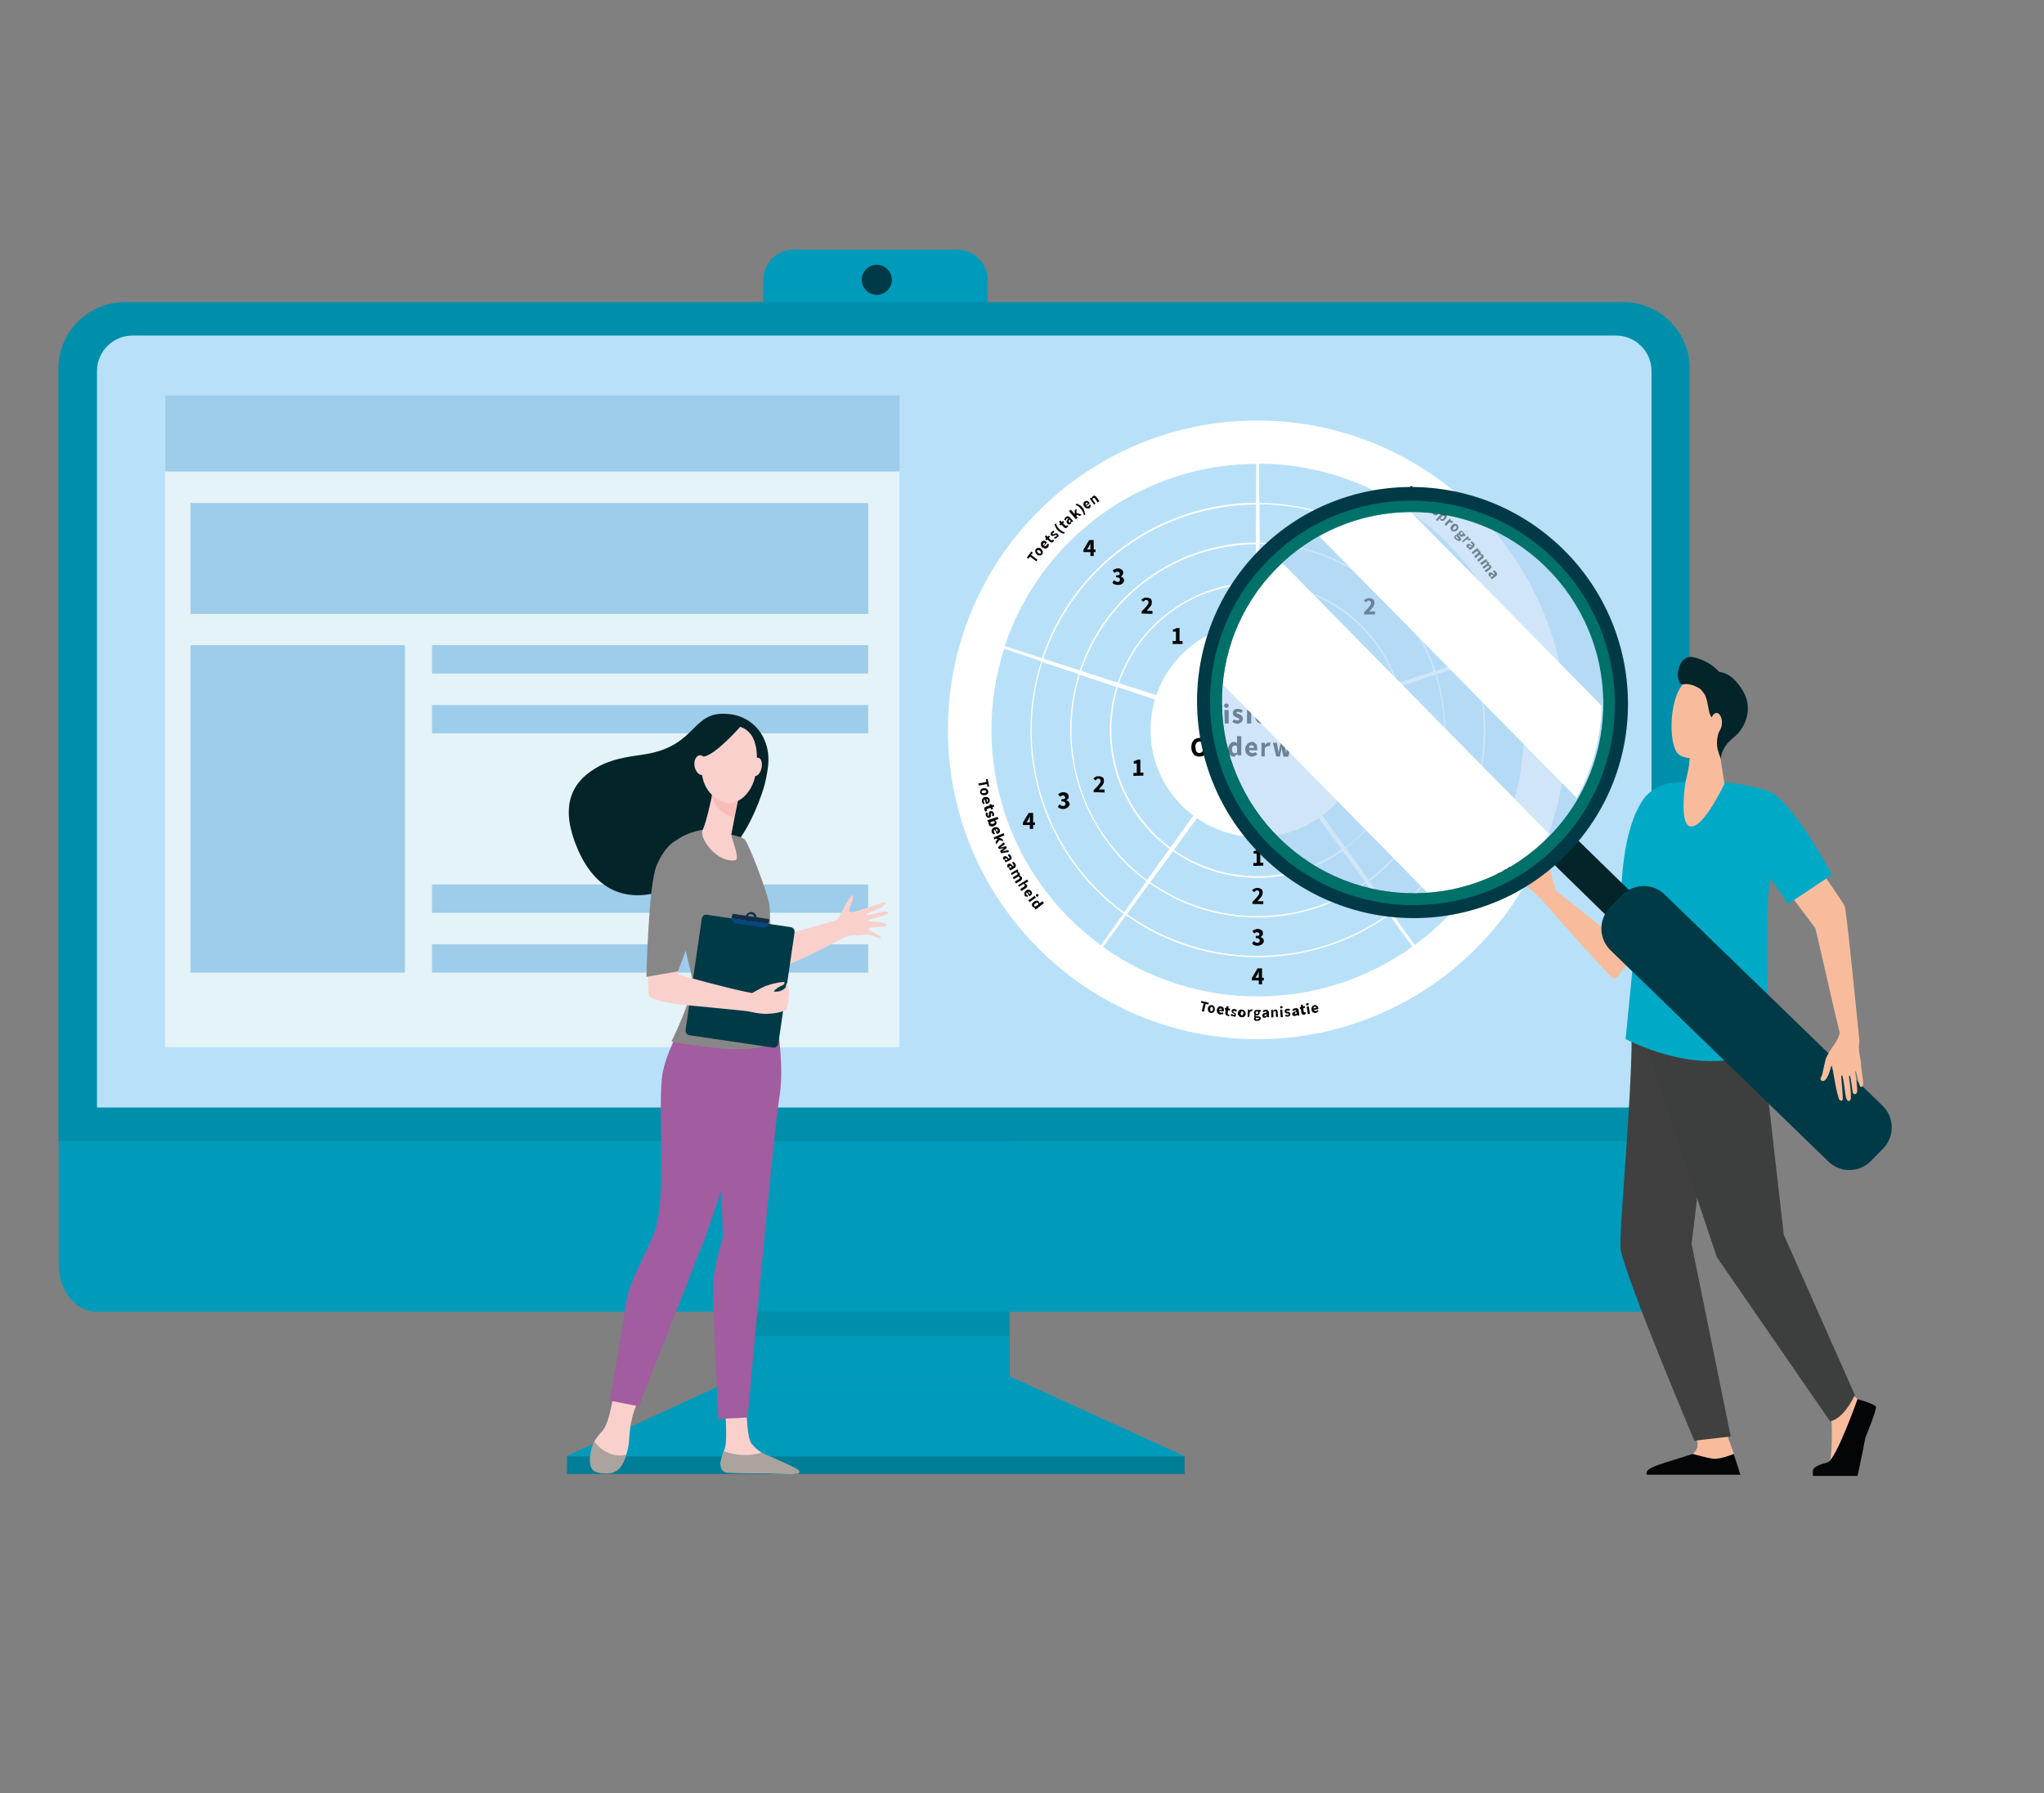 <?xml version="1.0" encoding="utf-8"?>
<!-- Generator: Adobe Illustrator 26.3.1, SVG Export Plug-In . SVG Version: 6.00 Build 0)  -->
<svg version="1.1" id="Laag_1" xmlns="http://www.w3.org/2000/svg" xmlns:xlink="http://www.w3.org/1999/xlink" x="0px" y="0px"
	 viewBox="0 0 678.6 595.3" style="enable-background:new 0 0 678.6 595.3;" xml:space="preserve">
<rect x="0" y="0" width="678.6" height="595.3" fill="#808080" stroke="none"/>
<style type="text/css">
	.st0{fill:#009BBB;}
	.st1{fill:#008FAB;}
	.st2{opacity:0.3;}
	.st3{clip-path:url(#SVGID_00000116925341935160217660000000939112870323229878_);}
	.st4{fill:#003A47;}
	.st5{fill:#B8E1F9;}
	.st6{fill:#FFFFFF;}
	.st7{opacity:0.65;}
	.st8{clip-path:url(#SVGID_00000054260491728973826220000003488701673177842593_);}
	.st9{opacity:0.5;}
	.st10{clip-path:url(#SVGID_00000160882950381967296600000013032944078373576347_);}
	.st11{fill:#050607;}
	.st12{fill:#E3F3F8;}
	.st13{opacity:0.6;}
	.st14{clip-path:url(#SVGID_00000071554128270188728190000001042971535314995898_);}
	.st15{fill:#6FB3E3;}
	.st16{clip-path:url(#SVGID_00000178174020066862737350000003394170775031751067_);}
	.st17{clip-path:url(#SVGID_00000151535355404866816780000014609478886758581668_);}
	.st18{clip-path:url(#SVGID_00000013164561513120506300000003953310208315795873_);}
	.st19{clip-path:url(#SVGID_00000143606940738265350890000011859017275968225967_);}
	.st20{clip-path:url(#SVGID_00000015344620223344252100000004233196822801199290_);}
	.st21{clip-path:url(#SVGID_00000138557456684809061420000005050812055678204861_);}
	.st22{fill:#FAD0CD;}
	.st23{fill:#A25CA0;}
	.st24{fill:#AAA39E;}
	.st25{fill:#032429;}
	.st26{fill:#888787;}
	.st27{clip-path:url(#SVGID_00000127025326078868104560000004932993693321671329_);}
	.st28{fill:#F5AAA3;}
	.st29{fill:#112E48;}
	.st30{fill:#06477F;}
	.st31{fill:#F8BC9D;}
	.st32{fill:#404040;}
	.st33{fill:#3D3F3E;}
	.st34{fill:#00AAC7;}
	.st35{fill:#040506;}
	.st36{clip-path:url(#SVGID_00000040544056867171883090000018372998765363675564_);}
	.st37{fill:#B0D5F3;}
	.st38{clip-path:url(#SVGID_00000163772776775464644320000018337563609944089251_);}
	.st39{clip-path:url(#SVGID_00000156579357590097218280000011479649623558754999_);}
	.st40{clip-path:url(#SVGID_00000124876992084630292480000003118398708020919960_);}
	.st41{fill:#00A78A;}
	.st42{fill:none;}
</style>
<g id="Group_212_00000121990757164498622670000003416254435680886149_">
	<g id="Group_211_00000065068214495053132310000007681478033544136634_">
		<g id="Group_210_00000002373972965767541280000007324637947884562611_">
			<path id="Path_394_00000032628814926696492320000012889658546593268645_" class="st0" d="M317.8,82.9h-54.3
				c-5.6,0-10.1,4.5-10.1,10.1v17.8c0,5.6,4.5,10.1,10.1,10.1h54.3c5.6,0,10.1-4.5,10.1-10.1c0,0,0,0,0,0V92.9
				C327.9,87.4,323.4,82.9,317.8,82.9C317.8,82.9,317.8,82.9,317.8,82.9"/>
			<path id="Path_395_00000143600366973197710340000016758189955716975538_" class="st0" d="M245.8,456.9l-57.6,26.5v5.9h205v-5.9
				l-58.1-26.5H245.8z"/>
			
				<rect id="Rectangle_573_00000021109767101277999070000000110952483785259707_" x="245.8" y="343.2" class="st1" width="89.4" height="113.8"/>
			<path id="Path_396_00000044862883059968982900000004478308729512360844_" class="st1" d="M561,378.9V122.4
				c0-12.2-9.9-22.1-22.1-22.1l0,0H41.5c-12.2,0-22.1,9.9-22.1,22.1v256.5H561z"/>
			<g id="Group_167_00000021799408610985615180000015378421028373766556_" transform="translate(168.805 400.589)" class="st2">
				<g id="Group_166_00000052094983989134799880000006593330413371463850_">
					<g>
						<defs>
							<rect id="SVGID_1_" x="19.5" y="82.9" width="205" height="5.9"/>
						</defs>
						<clipPath id="SVGID_00000175283326127444624610000003323780314339834525_">
							<use xlink:href="#SVGID_1_"  style="overflow:visible;"/>
						</clipPath>
						
							<g id="Group_165_00000168082752775585894650000004404340214542228669_" style="clip-path:url(#SVGID_00000175283326127444624610000003323780314339834525_);">
							
								<rect id="Rectangle_574_00000125595626274970855620000013634068252433739705_" x="19.5" y="82.9" class="st4" width="205" height="5.9"/>
						</g>
					</g>
				</g>
			</g>
			
				<rect id="Rectangle_576_00000023247654704968809820000013070976658652548786_" x="245.8" y="443.6" class="st0" width="89.3" height="13.4"/>
			<path id="Path_397_00000073689819232394115950000012636611151327720118_" class="st0" d="M19.5,378.9V420
				c0,8.6,5.7,15.5,12.6,15.5h516.3c7,0,12.6-6.9,12.6-15.5v-41.1H19.5z"/>
			<path id="Path_398_00000164474797889105639790000009611796752387697322_" class="st4" d="M296.1,92.9c0,2.8-2.3,5-5,5
				c-2.8,0-5-2.3-5-5c0-2.8,2.3-5,5-5c0,0,0,0,0,0C293.9,87.9,296.1,90.2,296.1,92.9"/>
			<path id="Path_399_00000010282073544774559560000015329653730895754916_" class="st5" d="M548.3,367.7V123
				c-0.1-6.5-5.5-11.7-12-11.6H44.2c-6.5-0.1-11.9,5.1-12,11.6v244.7H548.3z"/>
			<path id="Path_400_00000172431196579970203260000015608907229306130869_" class="st6" d="M417.4,139.6
				c56.7,0,102.7,46,102.7,102.7c0,56.7-46,102.7-102.7,102.7c-56.7,0-102.7-46-102.7-102.7C314.7,185.6,360.7,139.6,417.4,139.6
				L417.4,139.6"/>
			<path id="Path_401_00000007386947586626749450000002112142101973628089_" class="st5" d="M342.3,242.4c0-7.8,1.2-15.5,3.6-22.9
				l-12.5-4.2c-11.7,36.4,1.3,76.1,32.2,98.6l7.7-10.7C353.8,289,342.3,266.4,342.3,242.4"/>
			<path id="Path_402_00000145050805894063655690000001086075239746798757_" class="st5" d="M355.5,242.4c0-6.4,1-12.7,2.9-18.7
				l-12.5-4.2c-9.8,30.9,1.2,64.6,27.3,83.6l7.7-10.7C364.9,280.8,355.5,262.2,355.5,242.4"/>
			<path id="Path_403_00000114767075813725099640000003117594887278974630_" class="st6" d="M373.3,303.5l-0.2-0.1
				c-19.5-14.2-31-36.8-31-60.9c0-7.8,1.2-15.5,3.6-22.9l0.1-0.2l13,4.3l0,0.2c-8,25.3,1,52.9,22.5,68.5l0.2,0.1L373.3,303.5z
				 M346,219.8c-9.7,30.7,1.2,64.1,27.2,83.1l7.5-10.4c-15.9-11.7-25.3-30.3-25.3-50.1c0-6.3,0.9-12.6,2.8-18.6L346,219.8z"/>
			<path id="Path_404_00000055707481689569539530000011918534925650243493_" class="st5" d="M368.7,242.4c0-4.9,0.7-9.9,2.2-14.6
				l-12.5-4.2c-8,25.4,1,53,22.5,68.8l7.7-10.7C376.1,272.5,368.7,257.9,368.7,242.4"/>
			<path id="Path_405_00000053519698187896761970000016925609245125646510_" class="st6" d="M381,292.7l-0.2-0.1
				c-21.5-15.8-30.6-43.5-22.6-69l0.1-0.2l13,4.3l0,0.2c-6.2,19.8,0.9,41.3,17.6,53.6l0.2,0.1L381,292.7z M358.5,224
				c-4.8,15.5-3.4,32.4,4.1,46.8c4.4,8.4,10.6,15.7,18.2,21.4l7.5-10.4c-16.7-12.4-23.7-33.9-17.6-53.7L358.5,224z"/>
			<path id="Path_406_00000180361684150390604490000009137285943882094999_" class="st5" d="M370.9,227.8
				c-6.2,19.9,0.9,41.5,17.7,53.9l27.8-38.8L370.9,227.8z"/>
			<path id="Path_407_00000057858082857835647170000015626286297169468585_" class="st6" d="M388.7,282l-0.2-0.1
				c-12.5-9.2-19.9-23.9-20-39.5c0-5,0.7-9.9,2.2-14.6l0.1-0.2l46,15.3L388.7,282z M371.1,228.1c-6,19.7,1,41,17.5,53.3l27.5-38.3
				L371.1,228.1z"/>
			<path id="Path_408_00000079471343510105172590000004962608053541777072_" class="st5" d="M417.5,317.6
				c-15.7,0-31.1-4.9-43.9-14.1l-7.8,10.6c30.9,22.3,72.6,22.3,103.5-0.1l-7.8-10.6C448.7,312.6,433.3,317.6,417.5,317.6"/>
			<path id="Path_409_00000011737656255372750030000008421077157600202165_" class="st5" d="M417.5,304.4c-12.9,0-25.5-4-36-11.5
				l-7.8,10.6c26.3,18.8,61.6,18.8,87.8-0.1l-7.8-10.6C443.1,300.3,430.5,304.4,417.5,304.4"/>
			<path id="Path_410_00000133527870348789974350000008734190336797568143_" class="st6" d="M417.5,317.8c-15.8,0-31.2-4.9-44-14.2
				l-0.2-0.1l8.1-11l0.2,0.1c21.5,15.3,50.4,15.3,71.9-0.1l0.2-0.1l8.1,11l-0.2,0.1C448.8,312.8,433.4,317.8,417.5,317.8 M374,303.4
				c26.1,18.6,61.2,18.6,87.2-0.1l-7.6-10.3c-21.6,15.3-50.5,15.4-72.1,0.1L374,303.4z"/>
			<path id="Path_411_00000103231605475332361530000017254197758438925952_" class="st5" d="M417.5,291.2c-10.1,0-20-3.1-28.2-9
				l-7.8,10.6c21.6,15.4,50.6,15.4,72.2-0.1l-7.8-10.6C437.6,288,427.7,291.2,417.5,291.2"/>
			<path id="Path_412_00000181803850251714559480000006959719581002521253_" class="st6" d="M417.5,304.6c-13,0-25.6-4-36.1-11.6
				l-0.2-0.1l8.1-11l0.2,0.1c16.8,12,39.4,11.9,56.2-0.1l0.2-0.1l8.1,11l-0.2,0.1C443.2,300.5,430.5,304.6,417.5,304.6 M381.8,292.8
				c21.5,15.2,50.2,15.1,71.6-0.1l-7.6-10.3c-16.9,11.9-39.5,12-56.4,0.1L381.8,292.8z"/>
			<path id="Path_413_00000139287911409985816620000004847232077536630692_" class="st5" d="M389.3,282.2c16.9,12,39.6,12,56.5-0.1
				l-28.2-38.3L389.3,282.2z"/>
			<path id="Path_414_00000165924362584129601530000010683857722592353449_" class="st6" d="M417.5,291.4c-10.1,0-20-3.1-28.3-9
				l-0.2-0.1l0.1-0.2l28.4-38.7l28.5,38.8l-0.2,0.1C437.7,288.2,427.7,291.4,417.5,291.4 M389.6,282.1c16.8,11.8,39.2,11.7,55.9-0.1
				l-27.9-38L389.6,282.1z"/>
			<path id="Path_415_00000042009630957804805800000005092628320098160531_" class="st5" d="M505.9,242.4c0-9.2-1.4-18.3-4.2-27
				l-12.5,4.2c9.8,30.8-1.2,64.4-27.3,83.5l7.7,10.7C492.4,297.2,505.9,270.6,505.9,242.4"/>
			<path id="Path_416_00000027590433582084789530000014086260861795351999_" class="st5" d="M479.5,242.4c0,19.7-9.4,38.3-25.3,50
				l7.7,10.7c26.1-19.1,37.1-52.7,27.3-83.5l-12.5,4.2C478.5,229.8,479.5,236.1,479.5,242.4"/>
			<path id="Path_417_00000114756544826553261760000009292487795705604781_" class="st6" d="M461.8,303.4l-8-11.1l0.2-0.1
				c7.7-5.7,13.9-13,18.3-21.4c4.6-8.8,6.9-18.5,6.9-28.3c0-6.3-1-12.6-2.8-18.6l0-0.2l13-4.3l0.1,0.2c9.9,30.9-1.2,64.6-27.3,83.7
				L461.8,303.4z M454.5,292.4l7.5,10.4c19.2-14.1,30.5-36.5,30.6-60.4c0-7.6-1.2-15.3-3.5-22.5l-12.2,4c4.8,15.6,3.4,32.5-4.1,47
				C468.4,279.4,462.1,286.7,454.5,292.4"/>
			<path id="Path_418_00000036233085336326680340000014025590264553530775_" class="st5" d="M466.2,242.4c0,15.5-7.3,30-19.8,39.2
				l7.7,10.7c21.4-15.7,30.4-43.3,22.4-68.6l-12.5,4.2C465.5,232.6,466.3,237.5,466.2,242.4"/>
			<g id="Group_170_00000129917520929901768690000008556626894280914865_" transform="translate(426.733 140.595)" class="st7">
				<g id="Group_169_00000103237806501961688720000006947125224559344771_">
					<g>
						<defs>
							<rect id="SVGID_00000096049258705839455440000003135244840891863427_" x="19.5" y="82.9" width="33.6" height="69.2"/>
						</defs>
						<clipPath id="SVGID_00000150059972429029485180000011877443940961967533_">
							<use xlink:href="#SVGID_00000096049258705839455440000003135244840891863427_"  style="overflow:visible;"/>
						</clipPath>
						
							<g id="Group_168_00000090273002824095876710000010762694092255322271_" style="clip-path:url(#SVGID_00000150059972429029485180000011877443940961967533_);">
							<path id="Path_419_00000088824788870425989500000006722868950829238932_" class="st6" d="M27.4,152.1l-8-11.1l0.2-0.1
								c12.4-9.2,19.7-23.6,19.7-39c0-4.9-0.7-9.8-2.2-14.4l0-0.2l13-4.3l0.1,0.2c8,25.4-1,53.1-22.5,68.9L27.4,152.1z M20.1,141
								l7.5,10.4c7.6-5.6,13.8-12.9,18.2-21.3c7.4-14.4,8.9-31.2,4.1-46.7l-12.2,4c1.4,4.7,2.2,9.5,2.2,14.4
								C39.7,117.2,32.4,131.8,20.1,141"/>
						</g>
					</g>
				</g>
			</g>
			<path id="Path_420_00000025433330970731717960000010400885206387975811_" class="st5" d="M446.5,281.6
				c12.4-9.2,19.8-23.7,19.8-39.2c0-4.9-0.7-9.8-2.2-14.5l-45.3,15L446.5,281.6z"/>
			<g id="Group_173_00000018926716476044301710000006211381166827607724_" transform="translate(398.936 144.748)" class="st9">
				<g id="Group_172_00000003802990569596578100000005982858866654377362_">
					<g>
						<defs>
							<rect id="SVGID_00000170973442712162587350000007670948101415077528_" x="19.5" y="82.9" width="48.1" height="54.3"/>
						</defs>
						<clipPath id="SVGID_00000076605393488646395170000002835137098656414133_">
							<use xlink:href="#SVGID_00000170973442712162587350000007670948101415077528_"  style="overflow:visible;"/>
						</clipPath>
						
							<g id="Group_171_00000085930552556581000720000013692181631737341595_" style="clip-path:url(#SVGID_00000076605393488646395170000002835137098656414133_);">
							<path id="Path_421_00000053503517903325000230000016600281628875915700_" class="st6" d="M47.5,137.1L19.5,98l45.8-15.2
								l0.1,0.2c1.5,4.7,2.2,9.6,2.2,14.6c0,15.5-7.4,30.1-19.9,39.4L47.5,137.1z M20.2,98.3l27.5,38.3C64,124.3,71,103,65,83.4
								L20.2,98.3z"/>
						</g>
					</g>
				</g>
			</g>
			<path id="Path_422_00000003824081938667694900000017457228887301759677_" class="st5" d="M489,219l12.6-4
				c-11.8-36.3-45.6-60.9-83.8-61.1l0.1,13.2C450.3,167.3,478.9,188.2,489,219"/>
			<path id="Path_423_00000111150499681785416740000009256337040473035681_" class="st5" d="M476.4,223.1l12.6-4
				c-10.1-30.8-38.7-51.7-71.1-51.9l0.1,13.2C444.6,180.6,468.1,197.8,476.4,223.1"/>
			<path id="Path_424_00000165918794396798137740000011736007886353223345_" class="st6" d="M476.3,223.3l-0.1-0.2
				c-8.2-25.2-31.7-42.4-58.3-42.5h-0.2l-0.1-13.6h0.2c32.5,0.1,61.3,21.1,71.4,52l0.1,0.2L476.3,223.3z M418.2,180.2
				c26.6,0.2,50,17.4,58.4,42.6l12.2-3.9c-10-30.6-38.5-51.3-70.7-51.5L418.2,180.2z"/>
			<path id="Path_425_00000024685653871879302370000005728452106350683574_" class="st5" d="M417.9,180.4l0.1,13.2
				c20.8,0.2,39.3,13.6,45.8,33.4l12.6-4C468.1,197.7,444.6,180.6,417.9,180.4"/>
			<path id="Path_426_00000003813668230240340290000002312256891913514886_" class="st6" d="M463.7,227.4l-0.1-0.2
				c-6.5-19.7-24.8-33.1-45.6-33.3h-0.2l-0.1-13.6h0.2c26.7,0.1,50.4,17.4,58.7,42.8l0.1,0.2L463.7,227.4z M418.2,193.4
				c20.8,0.3,39.1,13.7,45.7,33.4l12.2-3.9c-8.3-25.1-31.6-42.1-58-42.3L418.2,193.4z"/>
			<path id="Path_427_00000073681733440490093380000005404519108793535892_" class="st5" d="M463.8,227.1
				c-6.6-19.8-25-33.2-45.8-33.4l0.3,47.9L463.8,227.1z"/>
			<path id="Path_428_00000005946272361163082840000009888808327407104688_" class="st6" d="M418.1,241.8l-0.3-48.4h0.2
				c20.9,0.2,39.4,13.7,46,33.6l0.1,0.2l-0.2,0.1L418.1,241.8z M418.2,193.8l0.3,47.4l45-14.3C457,207.4,438.8,194.1,418.2,193.8"/>
			<path id="Path_429_00000020391951323815407430000015875622831007874720_" class="st5" d="M417.3,167.2l0.1-13.2
				c-38.2,0-72.1,24.7-84,61l12.6,4C356.1,188.2,384.9,167.3,417.3,167.2"/>
			<path id="Path_430_00000132081434739997104410000018225150732269390212_" class="st5" d="M417.3,180.4l0.1-13.2
				c-32.5,0.1-61.2,21-71.3,51.8l12.6,4C367,197.7,390.6,180.5,417.3,180.4"/>
			<path id="Path_431_00000018198031407965485640000012695951564288125108_" class="st6" d="M358.7,223.3l-13-4.2l0.1-0.2
				c10.1-30.9,38.9-51.9,71.5-52h0.2l-0.1,13.6h-0.2c-26.6,0.1-50.1,17.2-58.4,42.5L358.7,223.3z M346.3,218.9l12.2,3.9
				c8.4-25.3,31.9-42.4,58.6-42.5l0.1-12.8C384.9,167.6,356.4,188.3,346.3,218.9"/>
			<path id="Path_432_00000096752362454335282750000007845717530854762918_" class="st5" d="M417.2,193.6l0.1-13.2
				c-26.7,0.1-50.3,17.3-58.6,42.6l12.6,4C377.8,207.2,396.3,193.8,417.2,193.6"/>
			<path id="Path_433_00000099629822464584999480000009695856809739185048_" class="st6" d="M371.3,227.3l-13-4.2l0.1-0.2
				c8.4-25.4,32.1-42.7,58.8-42.8h0.2l-0.1,13.6h-0.2c-20.8,0.1-39.2,13.5-45.8,33.3L371.3,227.3z M358.9,222.9l12.2,3.9
				c6.6-19.8,25.1-33.1,45.9-33.3l0.1-12.8C390.6,180.8,367.2,197.8,358.9,222.9"/>
			<path id="Path_434_00000017485894627045563060000009821523469652813727_" class="st5" d="M417.2,193.6
				c-20.9,0.2-39.4,13.6-46,33.4l45.7,14.5L417.2,193.6z"/>
			<path id="Path_435_00000103952219740483373080000007683033122485510311_" class="st6" d="M417.1,241.8l-46.1-14.7l0.1-0.2
				c6.6-19.9,25.2-33.4,46.1-33.6h0.2L417.1,241.8z M371.5,226.9l45.2,14.4l0.3-47.4C396.3,194,378.1,207.3,371.5,226.9"/>
			<path id="Path_436_00000168830844260326469140000005876423734527158442_" class="st6" d="M392.4,217.2
				c13.9-13.9,36.4-13.9,50.3,0c13.9,13.9,13.9,36.4,0,50.3c-13.9,13.9-36.4,13.9-50.3,0c0,0,0,0,0,0
				C378.5,253.6,378.5,231.1,392.4,217.2"/>
			<path id="Path_437_00000080169288623176108990000008388307612824981436_" class="st11" d="M402.2,240.1l-1.8-5.9h1.4l0.7,2.8
				c0.1,0.3,0.2,0.6,0.3,0.9c0.1,0.3,0.2,0.6,0.3,0.9h0c0.1-0.3,0.2-0.6,0.3-0.9c0.1-0.3,0.2-0.6,0.3-0.9l0.7-2.8h1.4l-1.8,5.9
				H402.2z"/>
			<path id="Path_438_00000119813839986369703990000003610280058531267475_" class="st11" d="M407.2,235c-0.2,0-0.4-0.1-0.6-0.2
				c-0.3-0.3-0.3-0.7,0-1c0,0,0,0,0,0c0.3-0.3,0.8-0.3,1.1,0c0.3,0.3,0.3,0.7,0,1C407.6,234.9,407.4,235,407.2,235 M406.5,235.7h1.4
				v4.5h-1.3L406.5,235.7z"/>
			<path id="Path_439_00000145033943691638005110000002282989644534627236_" class="st11" d="M410.8,240.3c-0.3,0-0.6-0.1-0.9-0.2
				c-0.3-0.1-0.6-0.3-0.8-0.5l0.6-0.8c0.2,0.2,0.4,0.3,0.6,0.3c0.2,0.1,0.4,0.1,0.6,0.1c0.1,0,0.3,0,0.4-0.1
				c0.1-0.1,0.1-0.2,0.1-0.3c0-0.1,0-0.1-0.1-0.2c-0.1-0.1-0.1-0.1-0.2-0.2c-0.1-0.1-0.2-0.1-0.3-0.1c-0.1,0-0.2-0.1-0.3-0.1
				c-0.1-0.1-0.3-0.1-0.4-0.2l-0.4-0.3c-0.1-0.1-0.2-0.2-0.3-0.4c-0.1-0.2-0.1-0.3-0.1-0.5c0-0.2,0-0.4,0.1-0.6
				c0.1-0.2,0.2-0.3,0.3-0.5c0.2-0.1,0.4-0.2,0.6-0.3c0.5-0.1,1.1-0.1,1.6,0.1c0.2,0.1,0.5,0.2,0.7,0.4l-0.6,0.8
				c-0.2-0.1-0.3-0.2-0.5-0.3c-0.1-0.1-0.3-0.1-0.5-0.1c-0.3,0-0.5,0.1-0.5,0.3c0,0.1,0,0.1,0.1,0.2c0.1,0.1,0.1,0.1,0.2,0.1
				c0.1,0.1,0.2,0.1,0.3,0.1c0.1,0,0.2,0.1,0.3,0.1c0.1,0,0.3,0.1,0.4,0.2c0.1,0.1,0.3,0.2,0.4,0.3c0.1,0.1,0.2,0.2,0.3,0.4
				c0.1,0.2,0.1,0.4,0.1,0.6c0,0.2,0,0.4-0.1,0.6c-0.1,0.2-0.2,0.3-0.3,0.5c-0.2,0.1-0.4,0.3-0.6,0.3
				C411.4,240.2,411.1,240.3,410.8,240.3"/>
			<path id="Path_440_00000155104077297061641320000014674247908038675346_" class="st11" d="M414.6,235c-0.2,0-0.4-0.1-0.6-0.2
				c-0.3-0.3-0.3-0.7,0-1c0,0,0,0,0,0c0.3-0.3,0.8-0.3,1.1,0c0.3,0.3,0.3,0.7,0,1c0,0,0,0,0,0C415.1,234.9,414.8,235,414.6,235
				 M414,235.7h1.4v4.5H414V235.7z"/>
			<path id="Path_441_00000035513257580414403150000017987128272799785901_" class="st11" d="M419,240.3c-0.3,0-0.6,0-0.9-0.2
				c-0.3-0.1-0.5-0.2-0.7-0.5c-0.2-0.2-0.4-0.4-0.5-0.7c-0.1-0.3-0.2-0.7-0.2-1c0-0.3,0-0.7,0.2-1c0.1-0.3,0.3-0.5,0.5-0.8
				c0.2-0.2,0.4-0.4,0.7-0.5c0.2-0.1,0.5-0.2,0.8-0.2c0.3,0,0.6,0,0.8,0.2c0.2,0.1,0.4,0.3,0.6,0.5c0.2,0.2,0.3,0.4,0.3,0.7
				c0.1,0.3,0.1,0.6,0.1,0.8v0.3c0,0.1,0,0.2,0,0.3H418c0,0.3,0.2,0.5,0.4,0.7c0.2,0.2,0.5,0.2,0.8,0.2c0.3,0,0.7-0.1,1-0.3l0.5,0.8
				c-0.2,0.2-0.5,0.3-0.8,0.4C419.6,240.2,419.3,240.3,419,240.3 M418,237.4h1.6c0-0.2,0-0.4-0.2-0.6c-0.1-0.2-0.4-0.3-0.6-0.3
				c-0.2,0-0.4,0.1-0.6,0.2C418.1,236.9,418,237.1,418,237.4"/>
			<path id="Path_442_00000060022426898986810810000008908089883480083868_" class="st11" d="M426.3,240.3c-0.3,0-0.6-0.1-0.8-0.2
				c-0.5-0.2-1-0.6-1.2-1.2c-0.2-0.7-0.2-1.4,0-2c0.2-0.5,0.6-1,1.2-1.2c0.3-0.1,0.6-0.2,0.8-0.2c0.3,0,0.6,0,0.8,0.2
				c0.3,0.1,0.5,0.3,0.7,0.5c0.2,0.2,0.4,0.4,0.5,0.7c0.2,0.7,0.2,1.4,0,2c-0.2,0.5-0.6,1-1.2,1.2
				C426.9,240.2,426.6,240.3,426.3,240.3 M426.3,239.2c0.3,0,0.5-0.1,0.6-0.3c0.3-0.6,0.3-1.3,0-1.9c-0.1-0.2-0.4-0.4-0.6-0.3
				c-0.3,0-0.5,0.1-0.6,0.3c-0.3,0.6-0.3,1.3,0,1.9C425.8,239.1,426.1,239.2,426.3,239.2"/>
			<path id="Path_443_00000117635802341669030200000010688806091741554817_" class="st11" d="M429.9,241.8v-6.2h1.1l0.1,0.5h0
				c0.2-0.2,0.4-0.3,0.6-0.4c0.2-0.1,0.4-0.2,0.7-0.2c0.3,0,0.5,0,0.7,0.2c0.2,0.1,0.4,0.3,0.6,0.5c0.2,0.2,0.3,0.5,0.3,0.7
				c0.1,0.3,0.1,0.6,0.1,0.9c0,0.3,0,0.7-0.2,1c-0.1,0.3-0.2,0.5-0.4,0.8c-0.2,0.2-0.4,0.4-0.6,0.5c-0.2,0.1-0.5,0.2-0.7,0.2
				c-0.2,0-0.4,0-0.6-0.1c-0.2-0.1-0.3-0.2-0.5-0.3l0,0.7v1.3H429.9L429.9,241.8z M432,239.2c0.2,0,0.5-0.1,0.6-0.3
				c0.2-0.3,0.3-0.7,0.3-1c0-0.8-0.3-1.2-0.8-1.2c-0.3,0-0.6,0.2-0.8,0.4v1.9c0.1,0.1,0.2,0.2,0.4,0.2
				C431.7,239.2,431.8,239.2,432,239.2"/>
			<path id="Path_444_00000129190667020795911430000016532876903542719647_" class="st11" d="M398.2,251.2c-0.4,0-0.7-0.1-1.1-0.2
				c-0.3-0.1-0.6-0.3-0.8-0.6c-0.3-0.3-0.4-0.6-0.6-1c-0.1-0.4-0.2-0.9-0.2-1.3c0-0.4,0.1-0.9,0.2-1.3c0.1-0.4,0.3-0.7,0.6-1
				c0.2-0.3,0.5-0.5,0.8-0.6c0.7-0.3,1.5-0.3,2.2,0c0.3,0.1,0.6,0.3,0.8,0.6c0.3,0.3,0.4,0.6,0.6,1c0.1,0.4,0.2,0.8,0.2,1.3
				c0,0.4-0.1,0.9-0.2,1.3c-0.1,0.4-0.3,0.7-0.6,1c-0.2,0.3-0.5,0.5-0.8,0.6C399,251.1,398.6,251.2,398.2,251.2 M398.2,250
				c0.4,0,0.8-0.2,1-0.5c0.3-0.4,0.4-0.9,0.3-1.4c0-0.5-0.1-1-0.3-1.4c-0.4-0.5-1.1-0.7-1.7-0.3c-0.1,0.1-0.2,0.2-0.3,0.3
				c-0.3,0.4-0.4,0.9-0.3,1.4c0,0.5,0.1,1,0.3,1.4C397.4,249.8,397.8,250,398.2,250"/>
			<path id="Path_445_00000156545281276168167170000009478967313642722463_" class="st11" d="M402.3,251.1v-4.5h1.1l0.1,0.6h0
				c0.2-0.2,0.4-0.3,0.6-0.5c0.2-0.1,0.5-0.2,0.8-0.2c0.4,0,0.8,0.1,1.1,0.5c0.2,0.4,0.4,0.9,0.3,1.4v2.8h-1.4v-2.6
				c0-0.2,0-0.5-0.1-0.7c-0.1-0.1-0.3-0.2-0.4-0.2c-0.2,0-0.3,0-0.4,0.1c-0.1,0.1-0.3,0.2-0.4,0.3v3.1L402.3,251.1L402.3,251.1z"/>
			<path id="Path_446_00000045610100682916673660000009996807715136095678_" class="st11" d="M409.6,251.2c-0.3,0-0.5,0-0.8-0.2
				c-0.2-0.1-0.4-0.3-0.6-0.5c-0.2-0.2-0.3-0.5-0.4-0.7c-0.1-0.3-0.1-0.6-0.1-1c0-0.3,0-0.7,0.2-1c0.1-0.3,0.2-0.5,0.4-0.8
				c0.2-0.2,0.4-0.3,0.6-0.5c0.2-0.1,0.4-0.2,0.7-0.2c0.2,0,0.4,0,0.6,0.1c0.2,0.1,0.3,0.2,0.5,0.3l0-0.7v-1.6h1.4v6.4H411l-0.1-0.5
				h0c-0.2,0.2-0.3,0.3-0.6,0.4C410.1,251.1,409.9,251.2,409.6,251.2 M410,250.1c0.1,0,0.3,0,0.4-0.1c0.1,0,0.2-0.2,0.3-0.3v-1.9
				c-0.1-0.1-0.2-0.2-0.4-0.2c-0.1,0-0.3-0.1-0.4-0.1c-0.2,0-0.4,0.1-0.6,0.3c-0.2,0.3-0.3,0.6-0.3,0.9c0,0.3,0.1,0.7,0.2,1
				C409.5,250,409.7,250.1,410,250.1"/>
			<path id="Path_447_00000000218842340760024930000018418051383961865861_" class="st11" d="M415.7,251.2c-0.3,0-0.6,0-0.9-0.2
				c-0.3-0.1-0.5-0.2-0.7-0.5c-0.2-0.2-0.4-0.4-0.5-0.7c-0.1-0.3-0.2-0.7-0.2-1c0-0.3,0-0.7,0.2-1c0.1-0.3,0.3-0.5,0.5-0.8
				c0.2-0.2,0.4-0.4,0.7-0.5c0.3-0.1,0.5-0.2,0.8-0.2c0.3,0,0.6,0,0.8,0.2c0.2,0.1,0.4,0.3,0.6,0.5c0.2,0.2,0.3,0.4,0.3,0.7
				c0.1,0.3,0.1,0.6,0.1,0.8v0.3c0,0.1,0,0.2,0,0.3h-2.7c0,0.3,0.2,0.6,0.4,0.7c0.2,0.2,0.5,0.2,0.8,0.2c0.3,0,0.7-0.1,1-0.3
				l0.5,0.8c-0.2,0.2-0.5,0.3-0.8,0.4C416.3,251.1,416,251.2,415.7,251.2 M414.7,248.3h1.6c0-0.2,0-0.4-0.2-0.6
				c-0.1-0.2-0.4-0.3-0.6-0.3c-0.2,0-0.4,0.1-0.6,0.2C414.8,247.8,414.7,248.1,414.7,248.3"/>
			<path id="Path_448_00000087395857390092406250000011698233329116581277_" class="st11" d="M418.8,251.1v-4.5h1.1l0.1,0.8h0
				c0.1-0.3,0.3-0.5,0.6-0.7c0.2-0.1,0.4-0.2,0.7-0.2c0.1,0,0.2,0,0.3,0c0.1,0,0.2,0,0.2,0.1l-0.2,1.1c-0.1,0-0.2,0-0.3,0h-0.3
				c-0.2,0-0.4,0.1-0.6,0.2c-0.2,0.2-0.4,0.4-0.5,0.6v2.6L418.8,251.1L418.8,251.1z"/>
			<path id="Path_449_00000119803599146036412890000008996333677342137001_" class="st11" d="M423.7,251.1l-1.1-4.5h1.3l0.4,2.1
				c0,0.2,0.1,0.4,0.1,0.7c0.1,0.2,0.1,0.4,0.1,0.7h0c0-0.2,0.1-0.5,0.1-0.7l0.1-0.6l0.5-2.1h1.1l0.5,2.1c0,0.2,0.1,0.5,0.1,0.7
				s0.1,0.4,0.1,0.7h0c0-0.2,0.1-0.4,0.1-0.7c0-0.2,0-0.4,0.1-0.7l0.4-2.1h1.2l-1.1,4.5h-1.6l-0.4-1.8l-0.1-0.6
				c0-0.2-0.1-0.4-0.1-0.7h0c0,0.3-0.1,0.5-0.1,0.7l-0.1,0.6l-0.4,1.8L423.7,251.1L423.7,251.1z"/>
			<path id="Path_450_00000179635298979874054210000007735531551955987632_" class="st11" d="M431.2,245.9c-0.2,0-0.4-0.1-0.6-0.2
				c-0.3-0.3-0.3-0.7,0-1c0,0,0,0,0,0c0.3-0.3,0.8-0.3,1.1,0c0.3,0.3,0.3,0.7,0,1c0,0,0,0,0,0C431.6,245.8,431.4,245.9,431.2,245.9
				 M430.5,246.6h1.4v4.5h-1.4V246.6z"/>
			<path id="Path_451_00000177471231767228956830000016086604738381755552_" class="st11" d="M433.2,252.9c-0.2,0-0.3,0-0.5,0
				c-0.1,0-0.2,0-0.3-0.1l0.3-1c0,0,0.1,0,0.2,0h0.2c0.1,0,0.3,0,0.4-0.2c0.1-0.2,0.1-0.4,0.1-0.6v-4.5h1.4v4.5c0,0.2,0,0.5-0.1,0.7
				c0,0.2-0.1,0.4-0.3,0.6c-0.1,0.2-0.3,0.3-0.5,0.4C433.7,252.8,433.5,252.9,433.2,252.9 M434.1,245.9c-0.2,0-0.4-0.1-0.6-0.2
				c-0.3-0.3-0.3-0.7,0-1c0,0,0,0,0,0c0.3-0.3,0.8-0.3,1.1,0c0.3,0.3,0.3,0.7,0,1c0,0,0,0,0,0C434.5,245.8,434.3,245.9,434.1,245.9"
				/>
			<path id="Path_452_00000016792684131079069990000006684259925472537757_" class="st11" d="M437.8,251.2c-0.3,0-0.6-0.1-0.9-0.2
				c-0.3-0.1-0.6-0.3-0.8-0.5l0.6-0.8c0.2,0.2,0.4,0.3,0.6,0.3c0.2,0.1,0.4,0.1,0.6,0.1c0.1,0,0.3,0,0.4-0.1
				c0.1-0.1,0.1-0.2,0.1-0.3c0-0.1,0-0.1-0.1-0.2c-0.1-0.1-0.1-0.1-0.2-0.2c-0.1,0-0.2-0.1-0.3-0.1c-0.1,0-0.2-0.1-0.3-0.1
				c-0.1-0.1-0.3-0.1-0.4-0.2l-0.4-0.3c-0.1-0.1-0.2-0.2-0.3-0.4c-0.1-0.2-0.1-0.3-0.1-0.5c0-0.2,0-0.4,0.1-0.6
				c0.1-0.2,0.2-0.3,0.3-0.5c0.2-0.1,0.4-0.2,0.6-0.3c0.5-0.1,1.1-0.1,1.6,0.1c0.2,0.1,0.5,0.2,0.7,0.4l-0.6,0.8
				c-0.2-0.1-0.3-0.2-0.5-0.3c-0.1-0.1-0.3-0.1-0.5-0.1c-0.3,0-0.5,0.1-0.5,0.3c0,0.1,0,0.1,0.1,0.2c0.1,0.1,0.1,0.1,0.2,0.1
				c0.1,0.1,0.2,0.1,0.3,0.1c0.1,0,0.2,0.1,0.3,0.1c0.1,0,0.3,0.1,0.4,0.2l0.4,0.3c0.1,0.1,0.2,0.2,0.3,0.4c0.1,0.2,0.1,0.4,0.1,0.6
				c0,0.2,0,0.4-0.1,0.6c-0.1,0.2-0.2,0.3-0.3,0.5c-0.2,0.1-0.4,0.3-0.6,0.3C438.3,251.1,438.1,251.2,437.8,251.2"/>
			<path id="Path_453_00000019649654979195353670000012213441436737014437_" class="st11" d="M389.3,213.8v-1h1.1v-3.1h-1V209
				c0.2,0,0.5-0.1,0.7-0.2c0.2-0.1,0.4-0.2,0.6-0.3h0.9v4.3h1v1L389.3,213.8L389.3,213.8z"/>
			<path id="Path_454_00000071547214800396182160000014349034831618970497_" class="st11" d="M376.3,257.6v-1h1.1v-3.1h-1v-0.8
				c0.2,0,0.5-0.1,0.7-0.2c0.2-0.1,0.4-0.2,0.6-0.3h0.9v4.3h1v1L376.3,257.6L376.3,257.6z"/>
			<path id="Path_455_00000094618956427241284060000009751111337322924733_" class="st11" d="M455.1,257.6v-1h1.1v-3.1h-1v-0.8
				c0.2,0,0.5-0.1,0.7-0.2c0.2-0.1,0.4-0.2,0.6-0.3h0.9v4.3h1v1L455.1,257.6L455.1,257.6z"/>
			<path id="Path_456_00000032642338372071124330000004117642574786045840_" class="st11" d="M466.8,264.6v-0.7
				c0.3-0.3,0.6-0.6,0.9-0.9c0.3-0.3,0.5-0.5,0.7-0.8c0.2-0.2,0.3-0.4,0.5-0.7c0.1-0.2,0.2-0.4,0.2-0.6c0-0.2-0.1-0.4-0.2-0.6
				c-0.1-0.1-0.3-0.2-0.6-0.2c-0.2,0-0.4,0-0.5,0.2c-0.1,0.1-0.3,0.3-0.4,0.4l-0.7-0.6c0.2-0.3,0.5-0.5,0.8-0.6
				c0.3-0.2,0.6-0.2,1-0.2c0.2,0,0.5,0,0.7,0.1c0.2,0.1,0.4,0.2,0.6,0.3c0.2,0.1,0.3,0.3,0.3,0.5c0.1,0.2,0.1,0.4,0.1,0.7
				c0,0.2,0,0.5-0.1,0.7c-0.1,0.2-0.2,0.5-0.4,0.7c-0.2,0.2-0.4,0.5-0.6,0.7c-0.2,0.2-0.4,0.5-0.6,0.7c0.1,0,0.3,0,0.4,0h1.5v1
				H466.8z"/>
			<path id="Path_457_00000139270819014759753460000007767334869006398635_" class="st11" d="M480.1,272.6c-0.4,0-0.8-0.1-1.1-0.2
				c-0.3-0.1-0.5-0.3-0.7-0.6l0.6-0.8c0.1,0.2,0.3,0.3,0.5,0.4c0.2,0.1,0.4,0.2,0.6,0.2c0.2,0,0.4,0,0.6-0.2
				c0.2-0.1,0.2-0.3,0.2-0.5c0-0.1,0-0.2,0-0.3c-0.1-0.1-0.1-0.2-0.2-0.3c-0.1-0.1-0.3-0.1-0.4-0.2c-0.2,0-0.5-0.1-0.7,0v-0.8
				c0.2,0,0.4,0,0.6,0c0.1,0,0.3-0.1,0.4-0.1c0.1,0,0.2-0.1,0.2-0.2c0-0.1,0.1-0.2,0-0.3c0-0.2,0-0.3-0.2-0.4
				c-0.1-0.1-0.3-0.2-0.5-0.2c-0.2,0-0.4,0-0.5,0.1c-0.2,0.1-0.3,0.2-0.5,0.3l-0.6-0.8c0.2-0.2,0.5-0.4,0.8-0.5
				c0.3-0.1,0.6-0.2,0.9-0.2c0.2,0,0.5,0,0.7,0.1c0.2,0.1,0.4,0.2,0.6,0.3c0.2,0.1,0.3,0.3,0.4,0.5c0.1,0.2,0.1,0.4,0.1,0.6
				c0,0.3-0.1,0.5-0.2,0.7c-0.2,0.2-0.4,0.3-0.6,0.5v0c0.3,0.1,0.6,0.2,0.8,0.5c0.2,0.2,0.3,0.5,0.3,0.8c0,0.2,0,0.4-0.2,0.6
				c-0.1,0.2-0.3,0.3-0.4,0.5c-0.2,0.1-0.4,0.2-0.6,0.3C480.6,272.6,480.3,272.6,480.1,272.6"/>
			<path id="Path_458_00000130612889553132217800000001401574815249918870_" class="st11" d="M492.2,280.2v-1.3h-2.3v-0.8l1.9-3.2
				h1.5v3.1h0.6v0.9h-0.6v1.3L492.2,280.2L492.2,280.2z M491.1,278h1.1v-1.4c0-0.2,0-0.4,0-0.6h0c-0.1,0.1-0.1,0.3-0.2,0.4
				c-0.1,0.2-0.1,0.3-0.2,0.5L491.1,278z"/>
			<path id="Path_459_00000139267224774854495960000016192168762303707813_" class="st11" d="M363.1,263v-0.7
				c0.3-0.3,0.6-0.6,0.9-0.9c0.3-0.3,0.5-0.5,0.7-0.8c0.2-0.2,0.3-0.4,0.5-0.7c0.1-0.2,0.2-0.4,0.2-0.6c0-0.2-0.1-0.4-0.2-0.6
				c-0.1-0.1-0.3-0.2-0.6-0.2c-0.2,0-0.4,0-0.5,0.2c-0.1,0.1-0.3,0.3-0.4,0.4l-0.7-0.6c0.2-0.3,0.5-0.5,0.8-0.6
				c0.3-0.2,0.6-0.2,1-0.2c0.2,0,0.5,0,0.7,0.1c0.2,0.1,0.4,0.2,0.6,0.3c0.2,0.1,0.3,0.3,0.3,0.5c0.1,0.2,0.1,0.4,0.1,0.7
				c0,0.2,0,0.5-0.1,0.7c-0.1,0.2-0.2,0.5-0.4,0.7c-0.2,0.2-0.4,0.5-0.6,0.7c-0.2,0.2-0.4,0.5-0.6,0.7c0.1,0,0.3,0,0.4,0h1.5v1
				L363.1,263z"/>
			<path id="Path_460_00000023983603583805907530000006100532033592294837_" class="st11" d="M353,268.6c-0.4,0-0.8-0.1-1.1-0.2
				c-0.3-0.1-0.5-0.3-0.7-0.6l0.6-0.8c0.1,0.2,0.3,0.3,0.5,0.4c0.2,0.1,0.4,0.2,0.6,0.2c0.2,0,0.4,0,0.6-0.2
				c0.2-0.1,0.2-0.3,0.2-0.5c0-0.1,0-0.2,0-0.3c-0.1-0.1-0.1-0.2-0.2-0.3c-0.1-0.1-0.3-0.1-0.4-0.2c-0.2,0-0.5-0.1-0.7,0v-0.8
				c0.2,0,0.4,0,0.6,0c0.1,0,0.3-0.1,0.4-0.1c0.1,0,0.2-0.1,0.2-0.2c0-0.1,0.1-0.2,0-0.3c0-0.2,0-0.3-0.2-0.4
				c-0.1-0.1-0.3-0.2-0.5-0.2c-0.2,0-0.4,0-0.5,0.1c-0.2,0.1-0.3,0.2-0.5,0.3l-0.6-0.8c0.2-0.2,0.5-0.4,0.8-0.5
				c0.3-0.1,0.6-0.2,0.9-0.2c0.2,0,0.5,0,0.7,0.1c0.2,0.1,0.4,0.2,0.6,0.3c0.2,0.1,0.3,0.3,0.4,0.5c0.1,0.2,0.1,0.4,0.1,0.6
				c0,0.3-0.1,0.5-0.2,0.7c-0.2,0.2-0.4,0.3-0.6,0.5v0c0.3,0.1,0.6,0.2,0.8,0.5c0.2,0.2,0.3,0.5,0.3,0.8c0,0.2,0,0.4-0.2,0.6
				c-0.1,0.2-0.3,0.3-0.4,0.5c-0.2,0.1-0.4,0.2-0.6,0.3C353.5,268.6,353.3,268.6,353,268.6"/>
			<path id="Path_461_00000090985769555722428640000003018239077501153158_" class="st11" d="M341.9,275.2v-1.3h-2.3v-0.8l1.9-3.2
				h1.5v3.1h0.6v0.9H343v1.3L341.9,275.2L341.9,275.2z M340.8,273h1.1v-1.4c0-0.2,0-0.4,0-0.6h0c-0.1,0.1-0.1,0.3-0.2,0.4
				c-0.1,0.2-0.1,0.3-0.2,0.5L340.8,273z"/>
			<path id="Path_462_00000170999920415930349030000005919013567055520178_" class="st11" d="M443.2,213.8v-1h1.1v-3.1h-1V209
				c0.2,0,0.5-0.1,0.7-0.2c0.2-0.1,0.4-0.2,0.6-0.3h0.9v4.3h1v1L443.2,213.8L443.2,213.8z"/>
			<path id="Path_463_00000171684840602373559440000011322125432628797335_" class="st11" d="M416.1,287.5v-1h1.1v-3.1h-1v-0.8
				c0.2,0,0.5-0.1,0.7-0.2c0.2-0.1,0.4-0.2,0.6-0.3h0.9v4.3h1v1L416.1,287.5L416.1,287.5z"/>
			<path id="Path_464_00000100370760876158739610000013774327438021182388_" class="st11" d="M415.8,300.1v-0.7
				c0.3-0.3,0.6-0.6,0.9-0.9c0.3-0.3,0.5-0.5,0.7-0.8c0.2-0.2,0.3-0.4,0.5-0.7c0.1-0.2,0.2-0.4,0.2-0.6c0-0.2-0.1-0.4-0.2-0.6
				c-0.1-0.1-0.3-0.2-0.6-0.2c-0.2,0-0.4,0-0.5,0.2c-0.1,0.1-0.3,0.3-0.4,0.4l-0.7-0.6c0.2-0.3,0.5-0.5,0.8-0.6
				c0.3-0.2,0.6-0.2,1-0.2c0.2,0,0.5,0,0.7,0.1c0.2,0.1,0.4,0.2,0.6,0.3c0.2,0.1,0.3,0.3,0.3,0.5c0.1,0.2,0.1,0.4,0.1,0.7
				c0,0.2,0,0.5-0.1,0.7c-0.1,0.2-0.2,0.5-0.4,0.7c-0.2,0.2-0.4,0.5-0.6,0.7c-0.2,0.2-0.4,0.5-0.6,0.7c0.1,0,0.3,0,0.4,0h1.5v1
				L415.8,300.1z"/>
			<path id="Path_465_00000157310144309275376100000015436633112572481684_" class="st11" d="M417.5,314c-0.4,0-0.8-0.1-1.1-0.2
				c-0.3-0.1-0.5-0.3-0.7-0.6l0.6-0.8c0.1,0.2,0.3,0.3,0.5,0.4c0.2,0.1,0.4,0.2,0.6,0.2c0.2,0,0.4,0,0.6-0.2
				c0.2-0.1,0.2-0.3,0.2-0.5c0-0.1,0-0.2,0-0.3c-0.1-0.1-0.1-0.2-0.2-0.3c-0.1-0.1-0.3-0.1-0.4-0.2c-0.2,0-0.5-0.1-0.7,0v-0.8
				c0.2,0,0.4,0,0.6,0c0.1,0,0.3-0.1,0.4-0.1c0.1,0,0.2-0.1,0.2-0.2c0-0.1,0.1-0.2,0-0.3c0-0.2,0-0.3-0.2-0.4
				c-0.1-0.1-0.3-0.2-0.5-0.2c-0.2,0-0.4,0-0.5,0.1c-0.2,0.1-0.3,0.2-0.5,0.3l-0.6-0.8c0.2-0.2,0.5-0.4,0.8-0.5
				c0.3-0.1,0.6-0.2,0.9-0.2c0.2,0,0.5,0,0.7,0.1c0.2,0.1,0.4,0.2,0.6,0.3c0.2,0.1,0.3,0.3,0.4,0.5c0.1,0.2,0.1,0.4,0.1,0.6
				c0,0.3-0.1,0.5-0.2,0.7c-0.2,0.2-0.4,0.3-0.6,0.5v0c0.3,0.1,0.6,0.2,0.8,0.5c0.2,0.2,0.3,0.5,0.3,0.8c0,0.2,0,0.4-0.2,0.6
				c-0.1,0.2-0.3,0.3-0.4,0.5c-0.2,0.1-0.4,0.2-0.6,0.3C418,313.9,417.8,314,417.5,314"/>
			<path id="Path_466_00000031911724405697549750000007181488689329185152_" class="st11" d="M417.9,326.8v-1.3h-2.3v-0.8l1.9-3.2
				h1.5v3.1h0.6v0.9H419v1.3L417.9,326.8L417.9,326.8z M416.8,324.6h1.1v-1.4c0-0.2,0-0.4,0-0.6h0c-0.1,0.1-0.1,0.3-0.2,0.4
				c-0.1,0.2-0.1,0.3-0.2,0.5L416.8,324.6z"/>
			<path id="Path_467_00000109013131058051202260000007018292711505958331_" class="st11" d="M452.9,203.9v-0.7
				c0.3-0.3,0.6-0.6,0.9-0.9c0.3-0.3,0.5-0.5,0.7-0.8c0.2-0.2,0.3-0.4,0.5-0.7c0.1-0.2,0.2-0.4,0.2-0.6c0-0.2-0.1-0.4-0.2-0.6
				c-0.1-0.1-0.3-0.2-0.6-0.2c-0.2,0-0.4,0-0.5,0.2c-0.1,0.1-0.3,0.3-0.4,0.4l-0.7-0.6c0.2-0.3,0.5-0.5,0.8-0.6
				c0.3-0.2,0.6-0.2,1-0.2c0.2,0,0.5,0,0.7,0.1c0.2,0.1,0.4,0.2,0.6,0.3c0.2,0.1,0.3,0.3,0.3,0.5c0.1,0.2,0.1,0.4,0.1,0.7
				c0,0.2,0,0.5-0.1,0.7c-0.1,0.2-0.2,0.5-0.4,0.7c-0.2,0.2-0.4,0.5-0.6,0.7c-0.2,0.2-0.4,0.5-0.6,0.7c0.1,0,0.3,0,0.4,0h1.5v1
				H452.9z"/>
			<path id="Path_468_00000096034898635108316290000006103064555839224248_" class="st11" d="M463.6,194.9c-0.4,0-0.8-0.1-1.1-0.2
				c-0.3-0.1-0.5-0.3-0.7-0.6l0.6-0.8c0.1,0.2,0.3,0.3,0.5,0.4c0.2,0.1,0.4,0.2,0.6,0.2c0.2,0,0.4,0,0.6-0.2
				c0.2-0.1,0.2-0.3,0.2-0.5c0-0.1,0-0.2,0-0.3c-0.1-0.1-0.1-0.2-0.2-0.3c-0.1-0.1-0.3-0.1-0.4-0.2c-0.2,0-0.5-0.1-0.7,0v-0.8
				c0.2,0,0.4,0,0.6,0c0.1,0,0.3-0.1,0.4-0.1c0.1,0,0.2-0.1,0.2-0.2c0-0.1,0.1-0.2,0-0.3c0-0.2,0-0.3-0.2-0.4
				c-0.1-0.1-0.3-0.2-0.5-0.2c-0.2,0-0.4,0-0.5,0.1c-0.2,0.1-0.3,0.2-0.5,0.3l-0.6-0.8c0.2-0.2,0.5-0.4,0.8-0.5
				c0.3-0.1,0.6-0.2,0.9-0.2c0.2,0,0.5,0,0.7,0.1c0.2,0.1,0.4,0.2,0.6,0.3c0.2,0.1,0.3,0.3,0.4,0.5c0.1,0.2,0.1,0.4,0.1,0.6
				c0,0.3-0.1,0.5-0.2,0.7c-0.2,0.2-0.4,0.3-0.6,0.5v0c0.3,0.1,0.6,0.2,0.8,0.5c0.2,0.2,0.3,0.5,0.3,0.8c0,0.2,0,0.4-0.2,0.6
				c-0.1,0.2-0.3,0.3-0.4,0.5c-0.2,0.1-0.4,0.2-0.6,0.3C464.1,194.9,463.9,194.9,463.6,194.9"/>
			<path id="Path_469_00000096778020485432671910000003078135198154247864_" class="st11" d="M473.6,185.3V184h-2.3v-0.8l1.9-3.2
				h1.5v3.1h0.6v0.9h-0.6v1.3L473.6,185.3L473.6,185.3z M472.5,183.1h1.1v-1.4c0-0.2,0-0.4,0-0.6h0c-0.1,0.1-0.1,0.3-0.2,0.4
				c-0.1,0.2-0.1,0.3-0.2,0.5L472.5,183.1z"/>
			<path id="Path_470_00000136378359162079631890000000128185883684166795_" class="st11" d="M379,203.7v-0.7
				c0.3-0.3,0.6-0.6,0.9-0.9c0.3-0.3,0.5-0.5,0.7-0.8c0.2-0.2,0.3-0.4,0.5-0.7c0.1-0.2,0.2-0.4,0.2-0.6c0-0.2-0.1-0.4-0.2-0.6
				c-0.1-0.1-0.3-0.2-0.6-0.2c-0.2,0-0.4,0-0.5,0.2c-0.1,0.1-0.3,0.3-0.4,0.4l-0.7-0.6c0.2-0.3,0.5-0.5,0.8-0.6
				c0.3-0.2,0.6-0.2,1-0.2c0.2,0,0.5,0,0.7,0.1c0.2,0.1,0.4,0.2,0.6,0.3c0.2,0.1,0.3,0.3,0.3,0.5c0.1,0.2,0.1,0.4,0.1,0.7
				c0,0.2,0,0.5-0.1,0.7c-0.1,0.2-0.2,0.5-0.4,0.7c-0.2,0.2-0.4,0.5-0.6,0.7c-0.2,0.2-0.4,0.5-0.6,0.7c0.1,0,0.3,0,0.4,0h1.5v1
				L379,203.7z"/>
			<path id="Path_471_00000088816462877903970820000001093234392319825318_" class="st11" d="M371.1,194.2c-0.4,0-0.8-0.1-1.1-0.2
				c-0.3-0.1-0.5-0.3-0.7-0.6l0.6-0.8c0.1,0.2,0.3,0.3,0.5,0.4c0.2,0.1,0.4,0.2,0.6,0.2c0.2,0,0.4,0,0.6-0.2
				c0.2-0.1,0.2-0.3,0.2-0.5c0-0.1,0-0.2,0-0.3c-0.1-0.1-0.1-0.2-0.2-0.3c-0.1-0.1-0.3-0.1-0.4-0.2c-0.2,0-0.5-0.1-0.7,0V191
				c0.2,0,0.4,0,0.6,0c0.1,0,0.3-0.1,0.4-0.1c0.1,0,0.2-0.1,0.2-0.2c0-0.1,0.1-0.2,0-0.3c0-0.2,0-0.3-0.2-0.4
				c-0.1-0.1-0.3-0.2-0.5-0.2c-0.2,0-0.4,0-0.5,0.1c-0.2,0.1-0.3,0.2-0.5,0.3l-0.6-0.8c0.2-0.2,0.5-0.4,0.8-0.5
				c0.3-0.1,0.6-0.2,0.9-0.2c0.2,0,0.5,0,0.7,0.1c0.2,0.1,0.4,0.2,0.6,0.3c0.2,0.1,0.3,0.3,0.4,0.5c0.1,0.2,0.1,0.4,0.1,0.6
				c0,0.3-0.1,0.5-0.2,0.7c-0.2,0.2-0.4,0.3-0.6,0.5v0c0.3,0.1,0.6,0.2,0.8,0.5c0.2,0.2,0.3,0.5,0.3,0.8c0,0.2,0,0.4-0.2,0.6
				c-0.1,0.2-0.3,0.3-0.4,0.5c-0.2,0.1-0.4,0.2-0.6,0.3C371.6,194.2,371.3,194.2,371.1,194.2"/>
			<path id="Path_472_00000111896857821868520110000012517728614948935320_" class="st11" d="M362,184.6v-1.3h-2.3v-0.8l1.9-3.2h1.5
				v3.1h0.6v0.9h-0.6v1.3L362,184.6L362,184.6z M360.9,182.4h1.1v-1.4c0-0.2,0-0.4,0-0.6h0c-0.1,0.1-0.1,0.3-0.2,0.4
				c-0.1,0.2-0.1,0.3-0.2,0.5L360.9,182.4z"/>
			<path id="Path_473_00000136395091514493116730000017149886858445837750_" class="st11" d="M344.1,186.4l-2.1-1.6l-0.6,0.7
				l-0.5-0.4l1.5-2l0.5,0.4l-0.6,0.7l2.1,1.6L344.1,186.4z"/>
			<path id="Path_474_00000120519741683223471700000010535284124627916988_" class="st11" d="M346,184c-0.1,0.1-0.2,0.2-0.3,0.3
				c-0.1,0.1-0.3,0.1-0.4,0.1c-0.2,0-0.3,0-0.5,0c-0.2-0.1-0.4-0.1-0.5-0.3c-0.2-0.1-0.3-0.3-0.4-0.4c-0.1-0.1-0.1-0.3-0.2-0.5
				c0-0.2,0-0.3,0-0.5c0-0.2,0.1-0.3,0.2-0.4c0.1-0.1,0.2-0.2,0.3-0.3c0.1-0.1,0.3-0.1,0.4-0.1c0.2,0,0.3,0,0.5,0
				c0.2,0,0.4,0.1,0.5,0.3c0.2,0.1,0.3,0.3,0.4,0.4c0.1,0.1,0.1,0.3,0.2,0.5c0,0.2,0,0.3,0,0.5C346.2,183.8,346.1,183.9,346,184
				 M345.5,183.7c0.1-0.1,0.1-0.2,0.1-0.4c-0.1-0.2-0.2-0.3-0.3-0.4c-0.1-0.1-0.3-0.2-0.5-0.3c-0.1,0-0.3,0-0.4,0.1
				c-0.1,0.1-0.1,0.2-0.1,0.4c0.1,0.2,0.2,0.3,0.3,0.4c0.1,0.1,0.3,0.2,0.5,0.3C345.3,183.8,345.4,183.8,345.5,183.7"/>
			<path id="Path_475_00000088825338610925103250000006510789778851022744_" class="st11" d="M347.9,181.7c-0.1,0.1-0.2,0.2-0.4,0.3
				c-0.1,0.1-0.3,0.1-0.5,0.1c-0.2,0-0.3,0-0.5-0.1c-0.2-0.1-0.3-0.2-0.5-0.3c-0.1-0.1-0.3-0.3-0.3-0.4c-0.1-0.1-0.1-0.3-0.1-0.5
				c0-0.2,0-0.3,0-0.5c0-0.1,0.1-0.3,0.2-0.4c0.1-0.1,0.2-0.2,0.4-0.3c0.1-0.1,0.3-0.1,0.4-0.1c0.1,0,0.3,0,0.4,0.1
				c0.1,0.1,0.3,0.2,0.4,0.3l0.1,0.1l0.1,0.1l-1,1.1c0.1,0.1,0.3,0.1,0.5,0.1c0.1-0.1,0.3-0.1,0.4-0.3c0.1-0.1,0.2-0.3,0.2-0.5
				l0.5,0.1c0,0.2,0,0.3-0.1,0.5C348.2,181.4,348.1,181.6,347.9,181.7 M346.4,181.1l0.6-0.7c-0.1-0.1-0.2-0.1-0.3-0.2
				c-0.1,0-0.2,0.1-0.3,0.2c-0.1,0.1-0.1,0.2-0.1,0.3C346.2,180.8,346.3,181,346.4,181.1"/>
			<path id="Path_476_00000168087824105629800140000008151835496884001471_" class="st11" d="M349.7,179.8c-0.1,0.2-0.4,0.3-0.6,0.3
				c-0.1,0-0.2,0-0.3-0.1c-0.1-0.1-0.2-0.1-0.3-0.2l-0.8-0.7l-0.2,0.3L347,179l0.3-0.3l-0.4-0.5l0.4-0.5l0.5,0.5l0.4-0.4l0.4,0.4
				l-0.4,0.4l0.7,0.7c0.1,0.1,0.2,0.1,0.3,0.1c0.1,0,0.2,0,0.2-0.1l0.1-0.1c0,0,0-0.1,0-0.1l0.5,0.3c-0.1,0.1-0.1,0.1-0.1,0.2
				C349.8,179.6,349.8,179.7,349.7,179.8"/>
			<path id="Path_477_00000008138348088106332920000016024447248830581168_" class="st11" d="M351,178.4c-0.1,0.1-0.3,0.2-0.4,0.3
				c-0.2,0.1-0.3,0.1-0.5,0.2l-0.1-0.6c0.1,0,0.3,0,0.4-0.1c0.1,0,0.2-0.1,0.3-0.2c0.1-0.1,0.1-0.1,0.1-0.2c0-0.1,0-0.1,0-0.2
				c-0.1-0.1-0.2-0.1-0.3,0c-0.1,0-0.1,0-0.2,0.1c0,0-0.1,0-0.2,0.1c-0.1,0-0.2,0.1-0.3,0.1c-0.2,0.1-0.3,0.1-0.5,0l-0.3-0.1
				c-0.1-0.1-0.1-0.2-0.2-0.3c0-0.1,0-0.2,0-0.3c0-0.1,0-0.2,0.1-0.3c0.1-0.1,0.1-0.2,0.2-0.3c0.1-0.1,0.3-0.2,0.4-0.3
				c0.1,0,0.3-0.1,0.4-0.1l0.1,0.6c-0.1,0-0.2,0-0.3,0.1c-0.1,0-0.2,0.1-0.2,0.2c-0.1,0.1-0.1,0.3,0,0.3c0,0,0,0,0.1,0
				c0,0,0.1,0,0.1,0c0,0,0.1,0,0.2-0.1c0,0,0.1,0,0.2-0.1c0.1,0,0.2-0.1,0.3-0.1c0.2-0.1,0.3-0.1,0.5,0c0.1,0,0.2,0.1,0.3,0.2
				c0.1,0.1,0.1,0.2,0.2,0.3c0,0.1,0.1,0.2,0,0.3c0,0.1,0,0.2-0.1,0.3C351.2,178.2,351.1,178.3,351,178.4"/>
			<path id="Path_478_00000125569884540553799580000007376904926939417018_" class="st11" d="M353.3,177.2c-0.4-0.1-0.8-0.2-1.1-0.4
				c-0.4-0.2-0.7-0.4-1-0.7c-0.3-0.3-0.5-0.6-0.7-1c-0.2-0.3-0.3-0.7-0.4-1.1l0.5-0.2c0.1,0.4,0.2,0.7,0.4,1
				c0.4,0.6,0.9,1.1,1.5,1.5c0.3,0.2,0.7,0.4,1,0.4L353.3,177.2z"/>
			<path id="Path_479_00000063611165229198650270000009344982760755873153_" class="st11" d="M354.3,175.1c-0.1,0.1-0.2,0.2-0.3,0.2
				c-0.1,0-0.2,0-0.3,0c-0.1,0-0.2,0-0.3-0.1c-0.1-0.1-0.2-0.1-0.3-0.3l-0.7-0.7l-0.3,0.3l-0.4-0.4l0.3-0.3l-0.4-0.6l0.4-0.4
				l0.5,0.5l0.4-0.4l0.4,0.4l-0.4,0.4l0.7,0.7c0.1,0.1,0.2,0.1,0.3,0.2c0.1,0,0.2,0,0.2-0.1l0.1-0.1c0,0,0-0.1,0-0.1l0.5,0.3
				c-0.1,0.1-0.1,0.1-0.1,0.2C354.4,174.9,354.3,175,354.3,175.1"/>
			<path id="Path_480_00000015351234176116429390000004224062100427041972_" class="st11" d="M355.5,173.9c-0.1,0.1-0.2,0.1-0.3,0.2
				c-0.1,0-0.2,0.1-0.3,0c-0.1,0-0.2,0-0.3-0.1c-0.1,0-0.2-0.1-0.3-0.2c-0.2-0.2-0.2-0.4-0.2-0.7c0.1-0.3,0.3-0.7,0.6-0.9
				c-0.1-0.1-0.2-0.1-0.3-0.1c-0.1,0-0.2,0.1-0.3,0.1c-0.1,0.1-0.1,0.2-0.2,0.3c0,0.1-0.1,0.2-0.1,0.3l-0.5-0.2
				c0.1-0.2,0.1-0.3,0.2-0.5c0.1-0.2,0.2-0.3,0.3-0.4c0.2-0.2,0.5-0.3,0.7-0.3c0.3,0,0.6,0.2,0.8,0.5l1,1.1l-0.5,0.4l-0.2-0.2
				c0,0.1,0,0.3-0.1,0.4C355.7,173.7,355.6,173.8,355.5,173.9 M355.3,173.3c0,0,0.1-0.1,0.1-0.2c0-0.1,0-0.2,0-0.3l-0.3-0.3
				c-0.1,0.1-0.2,0.3-0.3,0.5c0,0.1,0,0.2,0,0.3c0,0,0.1,0.1,0.2,0.1C355.2,173.4,355.3,173.4,355.3,173.3"/>
			<path id="Path_481_00000045588590111123859370000008548168106992264114_" class="st11" d="M357.2,172.4l-2.3-2.7l0.6-0.5l1.3,1.5
				l0-1.3l0.6-0.5v1.4l1.7,0.5l-0.6,0.5l-1.1-0.4v0.5l0.4,0.5L357.2,172.4z"/>
			<path id="Path_482_00000142876024444501598860000008139883796583879820_" class="st11" d="M360.3,170.9l-0.5,0.1
				c0-0.4-0.2-0.7-0.3-1.1c-0.2-0.3-0.4-0.6-0.6-0.9c-0.2-0.3-0.5-0.6-0.8-0.8c-0.3-0.2-0.6-0.4-1-0.6l0.3-0.4
				c0.4,0.1,0.7,0.3,1.1,0.5c0.3,0.2,0.6,0.5,0.9,0.8c0.3,0.3,0.5,0.7,0.6,1.1C360.1,170.1,360.2,170.5,360.3,170.9"/>
			<path id="Path_483_00000005982527373297894520000000536676997520012717_" class="st11" d="M361.9,168.6c-0.1,0.1-0.3,0.2-0.5,0.2
				c-0.2,0-0.3,0-0.5,0c-0.2,0-0.3-0.1-0.5-0.2c-0.2-0.1-0.3-0.2-0.4-0.4c-0.1-0.2-0.2-0.3-0.3-0.5c0-0.2,0-0.3,0-0.5
				c0-0.1,0.1-0.3,0.1-0.4c0.1-0.1,0.2-0.2,0.3-0.3c0.1-0.1,0.3-0.2,0.4-0.2c0.1,0,0.3,0,0.4,0c0.1,0,0.3,0.1,0.4,0.2
				c0.1,0.1,0.2,0.2,0.3,0.3c0.1,0,0.1,0.1,0.1,0.2c0,0,0,0.1,0.1,0.1l-1.2,0.9c0.2,0.2,0.6,0.2,0.8,0c0.1-0.1,0.3-0.3,0.3-0.5
				l0.5,0.2c-0.1,0.1-0.1,0.3-0.2,0.4C362.1,168.4,362,168.5,361.9,168.6 M360.5,167.7l0.7-0.6c-0.1-0.1-0.2-0.2-0.3-0.2
				c-0.1,0-0.2,0-0.3,0.1c-0.1,0.1-0.2,0.2-0.2,0.3C360.4,167.4,360.4,167.6,360.5,167.7"/>
			<path id="Path_484_00000031197708249351850380000014881994826262064263_" class="st11" d="M363.2,167.5l-1.4-2l0.5-0.3l0.2,0.2
				c0-0.1,0.1-0.3,0.1-0.4c0.1-0.1,0.2-0.3,0.3-0.3c0.2-0.2,0.4-0.2,0.6-0.1c0.2,0.1,0.4,0.3,0.6,0.5l0.9,1.3l-0.6,0.4l-0.8-1.2
				c-0.1-0.1-0.2-0.3-0.3-0.3c-0.1,0-0.2,0-0.3,0c-0.1,0-0.1,0.1-0.2,0.2c0,0.1,0,0.2-0.1,0.3l1,1.4L363.2,167.5z"/>
			<path id="Path_485_00000096040086620334262020000017409553494813709211_" class="st11" d="M467.5,164.5l1.4-2.2l-0.8-0.5l0.3-0.5
				l2.1,1.4l-0.3,0.5l-0.8-0.5l-1.4,2.2L467.5,164.5z"/>
			<path id="Path_486_00000012473798907490296640000010936840849818223545_" class="st11" d="M470,166.3c-0.1-0.1-0.2-0.2-0.3-0.3
				c-0.1-0.1-0.1-0.3-0.2-0.4c0-0.2,0-0.3,0-0.5c0-0.2,0.1-0.4,0.3-0.5c0.1-0.1,0.2-0.3,0.4-0.4c0.1-0.1,0.3-0.2,0.5-0.2
				c0.2,0,0.3,0,0.5,0c0.2,0,0.3,0.1,0.4,0.2c0.3,0.2,0.4,0.4,0.5,0.8c0,0.2,0,0.3,0,0.5c0,0.2-0.1,0.4-0.3,0.5
				c-0.1,0.1-0.2,0.3-0.4,0.4c-0.3,0.2-0.6,0.2-0.9,0.2C470.3,166.4,470.1,166.4,470,166.3 M470.3,165.8c0.1,0.1,0.3,0.1,0.4,0
				c0.2-0.1,0.3-0.2,0.4-0.3c0.1-0.1,0.2-0.3,0.2-0.5c0-0.1-0.1-0.3-0.2-0.3c-0.1-0.1-0.3-0.1-0.4,0c-0.2,0.1-0.3,0.2-0.4,0.3
				c-0.1,0.1-0.2,0.3-0.2,0.5C470.1,165.6,470.2,165.7,470.3,165.8"/>
			<path id="Path_487_00000060024929660895620080000001851113646099964553_" class="st11" d="M472.4,168.1c-0.1-0.1-0.2-0.2-0.3-0.4
				c-0.1-0.1-0.1-0.3-0.2-0.5c0-0.2,0-0.3,0-0.5c0-0.2,0.1-0.4,0.3-0.5c0.1-0.2,0.3-0.3,0.4-0.4c0.1-0.1,0.3-0.1,0.5-0.2
				c0.2,0,0.3,0,0.5,0c0.2,0,0.3,0.1,0.4,0.2c0.1,0.1,0.2,0.2,0.3,0.3c0.1,0.1,0.1,0.2,0.1,0.4c0,0.1,0,0.3-0.1,0.4
				c-0.1,0.1-0.1,0.3-0.2,0.4l-0.1,0.1l-0.1,0.1l-1.2-0.9c-0.1,0.1-0.1,0.3,0,0.5c0,0.1,0.1,0.3,0.3,0.3c0.1,0.1,0.3,0.2,0.5,0.2
				l-0.1,0.5c-0.2,0-0.3,0-0.5-0.1C472.8,168.2,472.6,168.2,472.4,168.1 M472.9,166.5l0.7,0.6c0.1-0.1,0.1-0.2,0.1-0.3
				c0-0.1-0.1-0.2-0.2-0.3c-0.1-0.1-0.2-0.1-0.3-0.1C473.2,166.3,473.1,166.4,472.9,166.5"/>
			<path id="Path_488_00000168805540969196918500000003671348614265686401_" class="st11" d="M474.5,169.7c-0.2-0.1-0.3-0.4-0.3-0.6
				c0-0.1,0-0.2,0.1-0.3c0.1-0.1,0.1-0.2,0.2-0.3l0.6-0.8l-0.3-0.2l0.3-0.4l0.3,0.2l0.5-0.5l0.5,0.4l-0.4,0.5l0.5,0.4l-0.3,0.5
				l-0.5-0.4l-0.6,0.8c-0.1,0.1-0.1,0.2-0.1,0.3c0,0.1,0,0.2,0.1,0.2c0,0,0.1,0,0.1,0.1c0,0,0.1,0,0.1,0L475,170
				c-0.1,0-0.1,0-0.2-0.1C474.7,169.8,474.6,169.8,474.5,169.7"/>
			<path id="Path_489_00000035494260126023768950000001254552749923396238_" class="st11" d="M476,170.9c-0.1-0.1-0.2-0.2-0.3-0.4
				c-0.1-0.1-0.1-0.3-0.2-0.5l0.6-0.1c0,0.1,0.1,0.2,0.1,0.3c0.1,0.1,0.1,0.2,0.2,0.3c0.1,0.1,0.1,0.1,0.2,0.1c0.1,0,0.1,0,0.2-0.1
				c0.1-0.1,0.1-0.2,0-0.3c0,0,0-0.1-0.1-0.2c0,0-0.1-0.1-0.1-0.2c0-0.1-0.1-0.1-0.1-0.2c0-0.1,0-0.2-0.1-0.3v-0.3
				c0-0.1,0.1-0.2,0.1-0.3c0.1-0.1,0.2-0.2,0.3-0.2c0.1,0,0.2-0.1,0.3-0.1c0.1,0,0.2,0,0.3,0.1c0.1,0.1,0.2,0.1,0.3,0.2
				c0.1,0.1,0.2,0.2,0.3,0.4c0.1,0.1,0.1,0.3,0.2,0.4l-0.6,0.1c0-0.1-0.1-0.2-0.1-0.3c0-0.1-0.1-0.2-0.2-0.2c-0.1-0.1-0.3-0.1-0.3,0
				c0,0,0,0.1,0,0.1c0,0,0,0.1,0,0.1c0,0,0,0.1,0.1,0.2c0,0,0.1,0.1,0.1,0.2c0,0.1,0.1,0.1,0.1,0.2c0,0.1,0,0.2,0.1,0.3v0.3
				c0,0.1-0.1,0.2-0.1,0.3c-0.1,0.1-0.2,0.2-0.3,0.2c-0.1,0-0.2,0.1-0.3,0.1c-0.1,0-0.2,0-0.3-0.1C476.3,171,476.1,171,476,170.9"/>
			<path id="Path_490_00000114032118213464818250000013806565874235404727_" class="st11" d="M476.7,172.6l2.2-2.6l0.5,0.4l-0.1,0.2
				c0.1,0,0.3,0,0.4,0c0.1,0,0.2,0.1,0.3,0.2c0.1,0.1,0.2,0.2,0.3,0.3c0.1,0.1,0.1,0.3,0,0.4c0,0.2,0,0.3-0.1,0.4
				c-0.1,0.2-0.2,0.3-0.3,0.4c-0.1,0.1-0.3,0.3-0.4,0.4c-0.1,0.1-0.3,0.1-0.5,0.2c-0.1,0-0.3,0-0.4,0c-0.1,0-0.2-0.1-0.3-0.2
				c-0.1-0.1-0.1-0.2-0.2-0.3c-0.1-0.1-0.1-0.2-0.1-0.3l-0.3,0.3l-0.5,0.6L476.7,172.6z M478.5,172.3c0.1,0.1,0.2,0.1,0.3,0.1
				c0.2-0.1,0.3-0.2,0.5-0.3c0.3-0.3,0.3-0.6,0.1-0.8c-0.1-0.1-0.3-0.1-0.5-0.1l-0.7,0.8c0,0.1,0,0.2,0.1,0.2
				C478.4,172.1,478.5,172.2,478.5,172.3"/>
			<path id="Path_491_00000183944705995678629680000009468054404030021284_" class="st11" d="M479.6,174l1.7-1.8l0.4,0.4l-0.3,0.3
				c0.2-0.1,0.3-0.1,0.5,0c0.1,0,0.3,0.1,0.4,0.2l0.1,0.1c0,0,0,0.1,0.1,0.1l-0.5,0.4c0,0,0-0.1-0.1-0.1c0,0,0-0.1-0.1-0.1
				c-0.1-0.1-0.2-0.1-0.3-0.1c-0.1,0-0.3,0-0.4,0.1l-1,1.1L479.6,174z"/>
			<path id="Path_492_00000044897531429298002380000015595859453911609743_" class="st11" d="M482,176.2c-0.1-0.1-0.2-0.2-0.3-0.4
				c-0.1-0.1-0.1-0.3-0.1-0.5c0-0.2,0-0.3,0.1-0.5c0.2-0.3,0.5-0.6,0.8-0.8c0.1-0.1,0.3-0.1,0.5-0.1c0.2,0,0.3,0,0.5,0.1
				c0.3,0.1,0.5,0.3,0.6,0.6c0.1,0.3,0.1,0.6,0,0.9c-0.1,0.2-0.2,0.3-0.3,0.5c-0.1,0.1-0.3,0.3-0.5,0.3c-0.1,0.1-0.3,0.1-0.5,0.1
				c-0.2,0-0.3,0-0.5-0.1C482.2,176.5,482.1,176.4,482,176.2 M482.4,175.8c0.1,0.1,0.2,0.1,0.4,0.1c0.2-0.1,0.3-0.2,0.5-0.3
				c0.1-0.1,0.2-0.3,0.3-0.5c0-0.1,0-0.3-0.1-0.4c-0.1-0.1-0.2-0.1-0.4-0.1c-0.2,0.1-0.3,0.2-0.4,0.3c-0.1,0.1-0.2,0.3-0.3,0.5
				C482.3,175.6,482.3,175.7,482.4,175.8"/>
			<path id="Path_493_00000085232258624182880770000002627394001927386547_" class="st11" d="M483.2,179c-0.1-0.1-0.2-0.2-0.3-0.3
				c-0.1-0.1-0.1-0.2-0.1-0.3c0-0.1,0-0.2,0-0.3c0-0.1,0.1-0.2,0.2-0.3c0.2-0.1,0.4-0.2,0.6-0.1v-0.3c0-0.1,0.1-0.2,0.1-0.2
				c0.1-0.1,0.2-0.1,0.3-0.1h0.3c0-0.1,0-0.2,0-0.3c0-0.1,0.1-0.3,0.2-0.3c0.1-0.1,0.2-0.2,0.3-0.2c0.1,0,0.3,0,0.4,0
				c0.1,0,0.2,0,0.3,0.1c0.1,0.1,0.2,0.1,0.3,0.3c0.1,0.1,0.2,0.2,0.2,0.3l0.6,0.7l-0.4,0.4l-0.3-0.3c0,0,0,0.1,0,0.1l-0.1,0.1
				c-0.1,0.1-0.2,0.2-0.3,0.2c-0.1,0-0.2,0-0.3,0c-0.1,0-0.2,0-0.3-0.1c-0.1-0.1-0.2-0.1-0.3-0.3c-0.1-0.1-0.1-0.2-0.2-0.3h-0.1
				c0,0,0,0-0.1,0c0,0,0,0.1,0,0.2c0,0.1,0.1,0.1,0.2,0.3l0.3,0.3c0.2,0.2,0.3,0.4,0.4,0.6c0,0.2,0,0.4-0.2,0.5
				c-0.1,0.1-0.2,0.2-0.3,0.2c-0.1,0-0.3,0-0.4,0c-0.1,0-0.3-0.1-0.4-0.2C483.5,179.2,483.3,179.1,483.2,179 M483.6,178.7
				c0.1,0.1,0.2,0.2,0.3,0.3c0.1,0,0.2,0,0.3,0c0,0,0.1-0.1,0-0.2c-0.1-0.1-0.1-0.2-0.2-0.3l-0.2-0.2c0,0-0.1-0.1-0.1-0.2
				c0,0,0-0.1-0.1-0.1c-0.1,0-0.2,0-0.3,0.1c-0.1,0.1-0.1,0.2,0,0.3C483.4,178.5,483.5,178.6,483.6,178.7 M484.9,177.4
				c0.1,0.1,0.1,0.1,0.3,0.1c0.1,0,0.2,0,0.3-0.1c0.1-0.1,0.1-0.2,0.2-0.3c0-0.1,0-0.2-0.1-0.3c-0.1-0.1-0.2-0.1-0.3-0.1
				c-0.1,0-0.2,0-0.3,0.1c-0.1,0.1-0.1,0.2-0.2,0.3C484.8,177.2,484.9,177.4,484.9,177.4"/>
			<path id="Path_494_00000062180708241865426530000000161142283922485687_" class="st11" d="M485.4,179.7l1.9-1.7l0.4,0.5l-0.3,0.3
				c0.2,0,0.3,0,0.5,0c0.1,0,0.2,0.1,0.3,0.2l0.1,0.1c0,0,0,0.1,0,0.1l-0.6,0.3c0,0,0-0.1-0.1-0.1c0,0,0-0.1-0.1-0.1
				c0-0.1-0.2-0.1-0.3-0.2c-0.1,0-0.3,0-0.4,0l-1.1,1L485.4,179.7z"/>
			<path id="Path_495_00000021805337385073647430000007126837582498287267_" class="st11" d="M487.1,181.8c-0.1-0.1-0.1-0.2-0.2-0.3
				c0-0.1-0.1-0.2,0-0.3c0-0.1,0-0.2,0.1-0.3c0-0.1,0.1-0.2,0.2-0.2c0.2-0.2,0.4-0.2,0.7-0.1c0.3,0.2,0.7,0.4,0.9,0.6
				c0.1-0.1,0.1-0.2,0.1-0.3c0-0.1-0.1-0.2-0.1-0.3c-0.1-0.1-0.2-0.2-0.3-0.2c-0.1,0-0.2-0.1-0.3-0.2l0.2-0.5
				c0.2,0.1,0.3,0.1,0.5,0.2c0.2,0.1,0.3,0.2,0.4,0.4c0.2,0.2,0.3,0.5,0.3,0.7c-0.1,0.3-0.2,0.6-0.5,0.8l-1.1,0.9l-0.4-0.5l0.2-0.2
				c-0.1,0-0.3,0-0.4-0.1C487.3,182,487.2,181.9,487.1,181.8 M487.7,181.6c0,0,0.1,0.1,0.2,0.1c0.1,0,0.2,0.1,0.3,0l0.3-0.3
				c-0.2-0.2-0.3-0.3-0.5-0.3c-0.1,0-0.2,0-0.3,0c0,0-0.1,0.1-0.1,0.2C487.6,181.4,487.6,181.5,487.7,181.6"/>
			<path id="Path_496_00000034086781310322083240000004134271504805260709_" class="st11" d="M488.6,183.4l1.9-1.5l0.4,0.5l-0.2,0.3
				c0.1,0,0.3,0,0.4,0.1c0.1,0,0.3,0.1,0.3,0.3c0.1,0.1,0.2,0.3,0.2,0.4c0,0.1,0,0.3-0.1,0.4c0.2,0,0.3,0,0.5,0.1
				c0.1,0.1,0.3,0.1,0.4,0.3c0.2,0.2,0.2,0.4,0.2,0.6c-0.1,0.3-0.2,0.5-0.5,0.6l-1.2,1l-0.5-0.6l1.1-0.9c0.1-0.1,0.2-0.2,0.3-0.3
				c0-0.1,0-0.2-0.1-0.3c-0.1-0.1-0.3-0.2-0.5-0.2l-1.3,1.1l-0.5-0.6l1.1-0.9c0.1-0.1,0.2-0.2,0.3-0.3c0-0.1,0-0.2-0.1-0.3
				c-0.1-0.1-0.3-0.2-0.5-0.2L489,184L488.6,183.4z"/>
			<path id="Path_497_00000028305079546948049800000003033425921040062113_" class="st11" d="M491.4,187l2-1.4l0.3,0.5l-0.2,0.2
				c0.1,0,0.3,0.1,0.4,0.1c0.1,0,0.3,0.2,0.3,0.3c0.1,0.1,0.2,0.3,0.2,0.4c0,0.1,0,0.3-0.1,0.4c0.1,0,0.3,0.1,0.4,0.1
				c0.1,0,0.3,0.2,0.3,0.3c0.2,0.2,0.2,0.4,0.1,0.6c-0.1,0.2-0.3,0.4-0.5,0.6l-1.3,0.9l-0.4-0.6l1.2-0.8c0.1-0.1,0.3-0.2,0.3-0.3
				c0-0.1,0-0.2,0-0.3c-0.1-0.1-0.3-0.2-0.4-0.2l-1.4,1l-0.4-0.6l1.2-0.8c0.1-0.1,0.3-0.2,0.3-0.3c0-0.1,0-0.2,0-0.3
				c-0.1-0.1-0.3-0.2-0.4-0.2l-1.4,1L491.4,187z"/>
			<path id="Path_498_00000090293826101282750750000005896255160658168202_" class="st11" d="M494.3,191.2c0-0.1-0.1-0.2-0.1-0.3
				v-0.3c0-0.1,0-0.2,0.1-0.3c0-0.1,0.1-0.1,0.2-0.2c0.2-0.1,0.5-0.2,0.7,0c0.3,0.2,0.6,0.4,0.8,0.7c0.1-0.1,0.1-0.1,0.2-0.2
				c0-0.1,0-0.2-0.1-0.3c-0.1-0.1-0.1-0.2-0.2-0.3c-0.1-0.1-0.2-0.2-0.3-0.2l0.3-0.5c0.2,0.1,0.3,0.2,0.5,0.3
				c0.1,0.1,0.3,0.3,0.4,0.4c0.2,0.2,0.2,0.5,0.2,0.8c0,0.3-0.3,0.5-0.6,0.7l-1.2,0.8l-0.3-0.5l0.2-0.2c-0.1,0-0.3-0.1-0.4-0.2
				C494.5,191.5,494.4,191.4,494.3,191.2 M494.9,191.2c0,0.1,0.1,0.1,0.2,0.2c0,0,0.1,0,0.3,0.1l0.4-0.3c-0.1-0.2-0.3-0.3-0.4-0.4
				c-0.1,0-0.2,0-0.3,0c-0.1,0-0.1,0.1-0.1,0.2C494.8,191,494.8,191.1,494.9,191.2"/>
			<path id="Path_499_00000080903704061618227880000004229919039569841819_" class="st11" d="M493.4,300.2l-2.2-1.7l-0.6,0.7
				l-0.5-0.4l1.6-2.1l0.5,0.4l-0.6,0.7l2.2,1.7L493.4,300.2z"/>
			<path id="Path_500_00000013166616669807782860000011385347059559269799_" class="st11" d="M495.3,297.8c-0.1,0.1-0.2,0.2-0.3,0.3
				c-0.1,0.1-0.3,0.1-0.4,0.2c-0.2,0-0.3,0-0.5,0c-0.2-0.1-0.4-0.1-0.5-0.3c-0.2-0.1-0.3-0.3-0.4-0.4c-0.1-0.1-0.2-0.3-0.2-0.5
				c0-0.2,0-0.3,0-0.5c0-0.2,0.1-0.3,0.2-0.4c0.1-0.1,0.2-0.2,0.3-0.3c0.1-0.1,0.3-0.1,0.4-0.2c0.2,0,0.3,0,0.5,0
				c0.2,0,0.4,0.1,0.5,0.3c0.2,0.1,0.3,0.3,0.4,0.4c0.1,0.1,0.2,0.3,0.2,0.5c0,0.2,0,0.3,0,0.5C495.4,297.6,495.4,297.7,495.3,297.8
				 M494.8,297.4c0.1-0.1,0.1-0.3,0-0.4c-0.1-0.2-0.2-0.3-0.3-0.4c-0.1-0.1-0.3-0.2-0.5-0.2c-0.1,0-0.3,0.1-0.4,0.2
				c-0.1,0.1-0.1,0.3,0,0.4c0.1,0.2,0.2,0.3,0.4,0.4c0.1,0.1,0.3,0.2,0.5,0.2C494.6,297.7,494.8,297.6,494.8,297.4
				C494.8,297.4,494.8,297.4,494.8,297.4"/>
			<path id="Path_501_00000177477925895205345170000001835290818963775930_" class="st11" d="M497.1,295.2c-0.1,0.1-0.2,0.3-0.3,0.4
				c-0.1,0.1-0.3,0.2-0.5,0.2c-0.2,0-0.3,0-0.5,0c-0.2,0-0.4-0.1-0.5-0.3c-0.2-0.1-0.3-0.2-0.4-0.4c-0.1-0.1-0.2-0.3-0.2-0.5
				c0-0.2,0-0.3,0-0.5c0-0.2,0.1-0.3,0.2-0.4c0.1-0.1,0.2-0.3,0.3-0.3c0.1-0.1,0.3-0.1,0.4-0.1c0.1,0,0.3,0,0.4,0
				c0.2,0,0.3,0.1,0.4,0.2c0,0,0.1,0.1,0.2,0.1l0.1,0.1l-0.8,1.3c0.1,0.1,0.3,0.1,0.5,0c0.1,0,0.3-0.2,0.3-0.3
				c0.1-0.2,0.2-0.4,0.2-0.6l0.5,0c0,0.2,0,0.3-0.1,0.5C497.2,295,497.2,295.1,497.1,295.2 M495.4,294.8l0.5-0.8
				c-0.1-0.1-0.2-0.1-0.3-0.1c-0.1,0-0.2,0.1-0.3,0.2c-0.1,0.1-0.1,0.2-0.1,0.3C495.2,294.6,495.3,294.7,495.4,294.8"/>
			<path id="Path_502_00000078766869599844890080000013136521092440452230_" class="st11" d="M498.5,293c-0.1,0.1-0.2,0.2-0.3,0.3
				c-0.1,0-0.2,0.1-0.3,0.1c-0.1,0-0.2,0-0.3,0c-0.1,0-0.3-0.1-0.4-0.2l-0.9-0.6l-0.2,0.3l-0.5-0.3l0.2-0.3l-0.5-0.4l0.3-0.5
				l0.6,0.4l0.3-0.5l0.5,0.3l-0.3,0.5l0.8,0.6c0.1,0.1,0.2,0.1,0.3,0.1c0.1,0,0.2-0.1,0.2-0.2c0,0,0-0.1,0-0.1c0,0,0-0.1,0-0.1
				l0.5,0.2c0,0.1,0,0.1-0.1,0.3C498.7,292.8,498.6,292.9,498.5,293"/>
			<path id="Path_503_00000019644602844033742700000014812616059061313187_" class="st11" d="M499.6,291.4c-0.1,0.1-0.2,0.3-0.3,0.4
				c-0.1,0.1-0.3,0.2-0.5,0.3l-0.2-0.6c0.1,0,0.2-0.1,0.3-0.2c0.1-0.1,0.2-0.1,0.2-0.3c0-0.1,0.1-0.2,0.1-0.3c0,0,0-0.1-0.1-0.1
				c0,0-0.1,0-0.1,0c0,0,0,0,0,0c0,0-0.1,0-0.1,0c0,0-0.1,0-0.2,0.1c0,0.1-0.1,0.1-0.2,0.1c-0.1,0-0.1,0.1-0.2,0.1
				c-0.1,0-0.2,0.1-0.3,0.1c-0.1,0-0.2,0-0.3,0c-0.1,0-0.2,0-0.3-0.1c-0.1-0.1-0.2-0.1-0.3-0.2c-0.1-0.1-0.1-0.2-0.1-0.3v-0.3
				c0-0.1,0.1-0.3,0.2-0.4c0.1-0.2,0.2-0.3,0.3-0.4c0.1-0.1,0.2-0.2,0.4-0.2l0.2,0.5c-0.1,0-0.2,0.1-0.3,0.2
				c-0.1,0.1-0.1,0.1-0.2,0.2c-0.1,0.2-0.1,0.3,0,0.3c0,0,0.1,0,0.1,0c0,0,0,0,0,0c0,0,0.1,0,0.1,0c0,0,0.1,0,0.1-0.1
				c0-0.1,0.1-0.1,0.2-0.1c0.1,0,0.2-0.1,0.2-0.2c0.1-0.1,0.2-0.1,0.3-0.1c0.1,0,0.2,0,0.3,0c0.1,0,0.2,0,0.3,0.1
				c0.1,0.1,0.2,0.1,0.3,0.2c0.1,0.1,0.1,0.2,0.1,0.3v0.4C499.7,291,499.7,291.2,499.6,291.4"/>
			<path id="Path_504_00000091707962479405112890000004498044909889000866_" class="st11" d="M501.2,288.6c-0.1,0.1-0.1,0.2-0.3,0.3
				c-0.1,0.1-0.2,0.1-0.4,0.2l0.2,0.2l-0.3,0.5l-3.1-1.7l0.4-0.7l0.8,0.4l0.3,0.2c0-0.1,0-0.3,0-0.4c0-0.1,0-0.2,0.1-0.3
				c0.1-0.1,0.2-0.2,0.3-0.3c0.1-0.1,0.2-0.1,0.4-0.2c0.2,0,0.3,0,0.5,0c0.2,0,0.4,0.1,0.5,0.2c0.2,0.1,0.3,0.2,0.5,0.4
				c0.1,0.1,0.2,0.3,0.3,0.4c0,0.1,0.1,0.3,0.1,0.4C501.3,288.4,501.2,288.5,501.2,288.6 M500.5,288.5c0.1-0.1,0.1-0.3,0-0.4
				c-0.1-0.2-0.3-0.3-0.4-0.4c-0.4-0.2-0.7-0.2-0.8,0c-0.1,0.2-0.1,0.3,0,0.5l0.9,0.5c0.1,0,0.1-0.1,0.2-0.1
				C500.5,288.6,500.5,288.5,500.5,288.5"/>
			<path id="Path_505_00000000197292606688324320000006444114786266164612_" class="st11" d="M502.6,286c-0.1,0.2-0.2,0.3-0.3,0.4
				c-0.1,0.1-0.3,0.2-0.4,0.3c-0.2,0.1-0.3,0.1-0.5,0c-0.2,0-0.4-0.1-0.6-0.2c-0.2-0.1-0.3-0.2-0.5-0.3c-0.1-0.1-0.2-0.3-0.3-0.4
				c-0.1-0.1-0.1-0.3,0-0.5c0-0.2,0-0.3,0.1-0.4c0.1-0.2,0.2-0.3,0.3-0.4c0.1-0.1,0.2-0.1,0.4-0.2c0.1,0,0.3,0,0.4,0
				c0.2,0,0.3,0.1,0.5,0.2c0,0,0.1,0.1,0.2,0.1c0,0,0.1,0,0.1,0.1l-0.7,1.4c0.2,0,0.3,0,0.5,0c0.1-0.1,0.2-0.2,0.3-0.3
				c0.1-0.2,0.1-0.4,0.1-0.6h0.5v0.5C502.7,285.7,502.7,285.9,502.6,286 M500.9,285.7l0.4-0.8c-0.1-0.1-0.2-0.1-0.3-0.1
				c-0.1,0-0.2,0.1-0.3,0.2c-0.1,0.1-0.1,0.2,0,0.3C500.7,285.5,500.8,285.7,500.9,285.7"/>
			<path id="Path_506_00000114765680095230709480000017620713816183793280_" class="st11" d="M503.7,283.8c0,0.1-0.1,0.2-0.2,0.3
				l-0.3,0.1h-0.3c-0.1,0-0.2-0.1-0.3-0.1l-2.5-1.2l0.3-0.7l2.5,1.3c0.1,0,0.1,0,0.2,0c0,0,0.1,0,0.1,0v-0.1l0.6,0.2
				c0,0.1,0,0.1,0,0.2C503.7,283.7,503.7,283.8,503.7,283.8"/>
			<path id="Path_507_00000055702654050144630260000012046801391999725952_" class="st11" d="M504.6,281.8c-0.1,0.2-0.2,0.3-0.3,0.4
				c-0.1,0.1-0.3,0.2-0.4,0.3c-0.2,0.1-0.3,0.1-0.5,0.1c-0.2,0-0.4,0-0.6-0.1c-0.2-0.1-0.3-0.2-0.5-0.3c-0.1-0.1-0.2-0.3-0.3-0.4
				c0-0.2-0.1-0.3-0.1-0.5c0-0.1,0-0.3,0.1-0.4c0.1-0.2,0.2-0.3,0.3-0.4c0.1-0.1,0.2-0.2,0.4-0.2c0.1,0,0.3,0,0.4,0
				c0.2,0,0.3,0.1,0.5,0.1c0,0,0.1,0,0.2,0.1c0,0,0.1,0,0.1,0.1l-0.6,1.4c0.2,0.1,0.3,0,0.5,0c0.1-0.1,0.2-0.2,0.3-0.3
				c0.1-0.2,0.1-0.4,0.1-0.6l0.5,0c0,0.2,0,0.3,0,0.5C504.7,281.5,504.7,281.7,504.6,281.8 M502.9,281.7l0.4-0.8
				c-0.1-0.1-0.2-0.1-0.3,0c-0.1,0-0.2,0.1-0.3,0.3c0,0.1,0,0.2,0,0.3C502.7,281.5,502.8,281.6,502.9,281.7"/>
			<path id="Path_508_00000168804764444042894400000002960702082189188748_" class="st11" d="M502.7,278.7c0,0.1-0.1,0.2-0.2,0.3
				c-0.1,0-0.2,0-0.3,0c-0.1,0-0.2-0.1-0.2-0.2c0-0.1,0-0.2,0-0.3c0-0.1,0.1-0.2,0.2-0.3c0.1,0,0.2,0,0.3,0c0.1,0,0.2,0.1,0.2,0.2
				C502.8,278.5,502.8,278.6,502.7,278.7 M505.3,280.2l-2.3-1l0.3-0.7l2.3,1L505.3,280.2z"/>
			<path id="Path_509_00000129906986342273458710000003921523761699093151_" class="st11" d="M506.3,277.9c-0.1,0.1-0.1,0.3-0.3,0.4
				c-0.1,0.1-0.2,0.2-0.4,0.2c-0.2,0-0.3,0.1-0.5,0c-0.2,0-0.4,0-0.6-0.1c-0.2-0.1-0.3-0.2-0.5-0.3c-0.1-0.1-0.2-0.2-0.3-0.4
				c-0.1-0.1-0.1-0.3-0.1-0.4c0-0.1,0-0.3,0-0.4c0-0.1,0.1-0.2,0.2-0.3c0.1-0.1,0.2-0.1,0.3-0.2l-0.4-0.1l-0.8-0.3l0.3-0.7l3.3,1.4
				l-0.2,0.6l-0.3,0c0,0.1,0.1,0.3,0.1,0.4C506.4,277.6,506.4,277.8,506.3,277.9 M505.8,277.5c0-0.1,0-0.1,0-0.2
				c0-0.1,0-0.2-0.1-0.3l-1-0.4c-0.1,0-0.1,0.1-0.2,0.1c0,0-0.1,0.1-0.1,0.2c0,0.1,0,0.2,0,0.3c0.1,0.2,0.3,0.3,0.5,0.3
				c0.2,0.1,0.4,0.1,0.6,0.1C505.7,277.7,505.8,277.6,505.8,277.5"/>
			<path id="Path_510_00000177481718776636632360000006267908873135817109_" class="st11" d="M399,335.7l0.6-2.6l-0.9-0.2l0.1-0.6
				l2.5,0.6l-0.1,0.6l-0.9-0.2l-0.6,2.6L399,335.7z"/>
			<path id="Path_511_00000029756621470039924720000006953016349865656717_" class="st11" d="M401.9,336.3c-0.2,0-0.3-0.1-0.4-0.2
				c-0.1-0.1-0.2-0.2-0.3-0.3c-0.1-0.1-0.2-0.3-0.2-0.5c0-0.2,0-0.4,0-0.6c0-0.2,0.1-0.4,0.2-0.5c0.1-0.1,0.2-0.2,0.3-0.3
				c0.1-0.1,0.3-0.1,0.4-0.2c0.2,0,0.3,0,0.5,0c0.2,0,0.3,0.1,0.4,0.2c0.1,0.1,0.2,0.2,0.3,0.3c0.1,0.1,0.2,0.3,0.2,0.5
				c0,0.2,0,0.4,0,0.6c0,0.2-0.1,0.4-0.2,0.5c-0.1,0.1-0.2,0.2-0.3,0.3c-0.1,0.1-0.3,0.1-0.4,0.2
				C402.2,336.3,402.1,336.3,401.9,336.3 M402.1,335.7c0.1,0,0.3,0,0.4-0.1c0.1-0.1,0.2-0.3,0.2-0.5c0-0.2,0-0.3,0-0.5
				c-0.1-0.1-0.2-0.2-0.3-0.3c-0.1-0.1-0.3,0-0.4,0.1c-0.1,0.1-0.2,0.3-0.2,0.5c0,0.2,0,0.3,0,0.5
				C401.8,335.6,401.9,335.7,402.1,335.7"/>
			<path id="Path_512_00000056409259430123457920000005660330132857908127_" class="st11" d="M405,336.8c-0.2,0-0.3-0.1-0.5-0.2
				c-0.1-0.1-0.2-0.2-0.3-0.3c-0.1-0.1-0.2-0.3-0.2-0.5c0-0.2,0-0.4,0-0.6c0-0.2,0.1-0.4,0.2-0.5c0.1-0.1,0.2-0.3,0.3-0.4
				c0.1-0.1,0.3-0.2,0.4-0.2c0.2,0,0.3,0,0.5,0c0.2,0,0.3,0.1,0.5,0.2c0.1,0.1,0.2,0.2,0.3,0.3c0.1,0.1,0.1,0.3,0.1,0.4v0.5
				c0,0.1,0,0.1,0,0.2s0,0.1,0,0.1l-1.5-0.2c0,0.2,0,0.3,0.2,0.4c0.1,0.1,0.2,0.2,0.4,0.2c0.2,0,0.4,0,0.6-0.1l0.2,0.5
				c-0.1,0.1-0.3,0.1-0.5,0.1C405.3,336.8,405.1,336.9,405,336.8 M404.7,335.2l0.9,0.1c0-0.1,0-0.2,0-0.3c-0.1-0.1-0.2-0.2-0.3-0.2
				c-0.1,0-0.2,0-0.3,0.1C404.8,334.9,404.7,335,404.7,335.2"/>
			<path id="Path_513_00000151524975647893384490000002001010034397113010_" class="st11" d="M407.6,337.2c-0.1,0-0.3,0-0.4-0.1
				c-0.1-0.1-0.2-0.1-0.3-0.2c0-0.1-0.1-0.2-0.1-0.3v-0.4l0.1-1l-0.3,0l0.1-0.6h0.4l0.2-0.6l0.6,0.1l-0.1,0.7l0.6,0.1l-0.1,0.6
				l-0.6-0.1l-0.1,1c0,0.1,0,0.3,0,0.3c0,0.1,0.1,0.1,0.2,0.1h0.3l0,0.6c-0.1,0-0.2,0-0.3,0C407.8,337.2,407.7,337.2,407.6,337.2"/>
			<path id="Path_514_00000065778860489563977850000011191837733244898448_" class="st11" d="M409.4,337.4c-0.2,0-0.3-0.1-0.5-0.1
				c-0.2-0.1-0.3-0.2-0.4-0.3l0.4-0.4c0.1,0.1,0.2,0.2,0.3,0.2c0.1,0,0.2,0.1,0.3,0.1c0.1,0,0.2,0,0.3,0c0,0,0.1-0.1,0.1-0.1
				c0,0,0-0.1,0-0.1c0,0,0-0.1-0.1-0.1s-0.1,0-0.2-0.1c0,0-0.1,0-0.2-0.1c-0.1,0-0.1-0.1-0.2-0.1c-0.1,0-0.2-0.1-0.2-0.2
				c0-0.1-0.1-0.1-0.1-0.2c0-0.1-0.1-0.2,0-0.3c0-0.1,0-0.2,0.1-0.3c0-0.1,0.1-0.2,0.2-0.2c0.1,0,0.2-0.1,0.3-0.1c0.1,0,0.3,0,0.4,0
				c0.2,0,0.4,0.1,0.5,0.2c0.1,0.1,0.2,0.2,0.3,0.3l-0.4,0.4c-0.1-0.1-0.2-0.1-0.3-0.2c-0.1,0-0.2-0.1-0.3-0.1c-0.2,0-0.3,0-0.3,0.2
				c0,0,0,0.1,0,0.1l0.1,0.1c0,0,0.1,0,0.1,0.1c0,0,0.1,0,0.2,0.1c0.1,0,0.1,0.1,0.2,0.1c0.1,0,0.2,0.1,0.2,0.2
				c0.1,0.1,0.1,0.1,0.1,0.2c0,0.1,0.1,0.2,0,0.3c0,0.1,0,0.2-0.1,0.3c0,0.1-0.1,0.2-0.2,0.2c-0.1,0.1-0.2,0.1-0.3,0.1
				C409.8,337.4,409.6,337.4,409.4,337.4"/>
			<path id="Path_515_00000127029821416225622850000005207131189408608164_" class="st11" d="M412.2,337.7c-0.2,0-0.3,0-0.5-0.1
				c-0.1-0.1-0.3-0.2-0.4-0.3c-0.1-0.1-0.2-0.3-0.3-0.4c-0.1-0.4-0.1-0.8,0.1-1.1c0.1-0.2,0.2-0.3,0.3-0.4c0.1-0.1,0.3-0.2,0.4-0.2
				c0.1-0.1,0.3-0.1,0.5,0c0.2,0,0.3,0,0.5,0.1c0.1,0.1,0.3,0.2,0.4,0.3c0.1,0.1,0.2,0.3,0.3,0.4c0.1,0.4,0.1,0.8-0.1,1.1
				c-0.1,0.2-0.2,0.3-0.3,0.4c-0.1,0.1-0.3,0.2-0.4,0.2C412.5,337.6,412.4,337.7,412.2,337.7 M412.3,337.1c0.1,0,0.3,0,0.3-0.2
				c0.1-0.2,0.1-0.3,0.2-0.5c0-0.2,0-0.4-0.1-0.5c-0.1-0.1-0.2-0.2-0.3-0.2c-0.1,0-0.3,0-0.3,0.2c-0.1,0.2-0.1,0.3-0.2,0.5
				c0,0.2,0,0.4,0.1,0.5C412,337,412.1,337,412.3,337.1"/>
			<path id="Path_516_00000065791590364781186290000003244597796680370079_" class="st11" d="M414.2,337.7l0.1-2.5l0.6,0l0,0.4
				c0.1-0.2,0.2-0.3,0.3-0.4c0.1-0.1,0.2-0.1,0.4-0.1h0.2c0,0,0.1,0,0.1,0l-0.2,0.6c0,0-0.1,0-0.1,0h-0.1c-0.1,0-0.2,0-0.3,0.1
				c-0.1,0.1-0.2,0.2-0.3,0.3l-0.1,1.4L414.2,337.7z"/>
			<path id="Path_517_00000081614339875931952950000002750862799695837826_" class="st11" d="M417.3,338.9c-0.1,0-0.3,0-0.4,0
				c-0.1,0-0.3,0-0.3-0.1c-0.1,0-0.2-0.1-0.2-0.2c-0.1-0.1-0.1-0.2-0.1-0.3c0-0.2,0.1-0.4,0.3-0.5c-0.1,0-0.1-0.1-0.2-0.2
				c-0.1-0.2-0.1-0.4,0-0.5c0-0.1,0.1-0.2,0.2-0.2c-0.1-0.1-0.2-0.1-0.2-0.3c0-0.1-0.1-0.3-0.1-0.4c0-0.1,0-0.3,0.1-0.4
				c0-0.1,0.1-0.2,0.2-0.3c0.1-0.1,0.2-0.1,0.3-0.2c0.1,0,0.3,0,0.4,0c0.1,0,0.3,0,0.4,0h0.9v0.6h-0.4c0,0,0,0.1,0,0.1
				c0,0,0,0.1,0,0.2c0,0.1,0,0.3-0.1,0.4c0,0.1-0.1,0.2-0.2,0.3c-0.1,0.1-0.2,0.1-0.3,0.2c-0.1,0-0.3,0-0.4,0c-0.1,0-0.2,0-0.3,0
				l-0.1,0.1v0.1c0,0.1,0,0.1,0.1,0.1c0,0,0.2,0,0.3,0h0.4c0.3,0,0.5,0,0.7,0.2c0.2,0.1,0.3,0.3,0.3,0.5c0,0.1,0,0.2-0.1,0.3
				c-0.1,0.1-0.2,0.2-0.3,0.3c-0.1,0.1-0.3,0.1-0.4,0.2C417.7,338.9,417.5,338.9,417.3,338.9 M417.4,338.4c0.1,0,0.3,0,0.4-0.1
				c0.1,0,0.2-0.1,0.2-0.2c0-0.1,0-0.1-0.1-0.2c0,0-0.2,0-0.3,0h-0.5c0,0-0.1,0-0.1,0c-0.1,0.1-0.1,0.2-0.1,0.3
				c0,0.1,0.1,0.2,0.2,0.2C417.1,338.4,417.3,338.4,417.4,338.4 M417.3,336.6c0.1,0,0.2,0,0.3-0.1c0.1-0.1,0.1-0.2,0.1-0.3
				c0-0.1,0-0.2-0.1-0.3c-0.1-0.1-0.1-0.1-0.3-0.1c-0.1,0-0.2,0-0.3,0.1c-0.1,0.1-0.1,0.2-0.1,0.3c0,0.1,0,0.2,0.1,0.3
				C417.2,336.6,417.2,336.6,417.3,336.6"/>
			<path id="Path_518_00000095302066856436073290000003909226157560984252_" class="st11" d="M419.9,337.9c-0.1,0-0.2,0-0.3,0
				c-0.1,0-0.2-0.1-0.3-0.2c-0.1-0.1-0.1-0.2-0.2-0.3c0-0.1,0-0.2,0-0.3c0-0.3,0.1-0.5,0.3-0.6c0.3-0.2,0.7-0.3,1.1-0.3
				c0-0.1,0-0.2-0.1-0.3c0-0.1-0.2-0.1-0.3-0.1c-0.1,0-0.2,0-0.3,0.1c-0.1,0-0.2,0.1-0.3,0.2l-0.3-0.5l0.5-0.3
				c0.2,0,0.4-0.1,0.6-0.1c0.3,0,0.5,0.1,0.7,0.3c0.2,0.2,0.3,0.5,0.3,0.8v1.4h-0.6l0-0.3c-0.1,0.1-0.2,0.2-0.3,0.2
				C420.1,337.9,420,337.9,419.9,337.9 M420.1,337.3c0.1,0,0.1,0,0.2,0c0,0,0.1-0.1,0.2-0.2v-0.4c-0.2,0-0.4,0.1-0.6,0.2
				c-0.1,0.1-0.2,0.2-0.1,0.3c0,0.1,0,0.1,0.1,0.2C420,337.3,420.1,337.3,420.1,337.3"/>
			<path id="Path_519_00000042010361771480789660000009920738516763311505_" class="st11" d="M422.1,337.8l-0.1-2.5l0.6,0l0.1,0.3
				c0.1-0.1,0.2-0.2,0.3-0.3c0.3-0.2,0.8-0.2,1,0.1c0.1,0.2,0.2,0.5,0.2,0.7l0.1,1.5l-0.7,0l0-1.4c0-0.1,0-0.3-0.1-0.4
				c0-0.1-0.1-0.1-0.3-0.1c-0.1,0-0.2,0-0.3,0.1c-0.1,0-0.1,0.1-0.2,0.2l0.1,1.7L422.1,337.8z"/>
			<path id="Path_520_00000159448160830914405800000014495516583644526015_" class="st11" d="M425.4,334.8c-0.1,0-0.2,0-0.3-0.1
				c-0.1-0.1-0.1-0.2-0.1-0.3c0-0.1,0-0.2,0.1-0.3c0.1-0.1,0.2-0.1,0.3-0.1c0.1,0,0.2,0,0.3,0.1c0.1,0.1,0.1,0.2,0.1,0.3
				c0,0.1,0,0.2-0.1,0.3C425.6,334.7,425.5,334.8,425.4,334.8 M425.2,337.7l-0.2-2.5l0.7,0l0.2,2.5L425.2,337.7z"/>
			<path id="Path_521_00000177447105233952917570000013345631389699545226_" class="st11" d="M427.6,337.5c-0.2,0-0.3,0-0.5,0
				c-0.2,0-0.3-0.1-0.5-0.2l0.3-0.5c0.1,0.1,0.2,0.1,0.3,0.2c0.1,0,0.2,0,0.3,0c0.1,0,0.2,0,0.3-0.1c0.1,0,0.1-0.1,0-0.2
				c0,0,0-0.1,0-0.1c0,0-0.1,0-0.1-0.1c0,0-0.1,0-0.2,0c-0.1,0-0.1,0-0.2,0c-0.1,0-0.2,0-0.3-0.1c-0.1,0-0.1-0.1-0.2-0.1
				c-0.1-0.1-0.1-0.1-0.2-0.2c0-0.1-0.1-0.2-0.1-0.3c0-0.1,0-0.2,0-0.3c0-0.1,0.1-0.2,0.2-0.3c0.1-0.1,0.2-0.1,0.3-0.2
				c0.1,0,0.3-0.1,0.4-0.1c0.2,0,0.3,0,0.5,0c0.1,0,0.3,0.1,0.4,0.2l-0.3,0.5c-0.1-0.1-0.2-0.1-0.3-0.1c-0.1,0-0.2,0-0.3,0
				c-0.2,0-0.3,0.1-0.3,0.2c0,0,0,0.1,0,0.1c0,0,0.1,0,0.1,0.1c0,0,0.1,0,0.2,0c0.1,0,0.1,0,0.2,0c0.1,0,0.2,0,0.3,0.1
				c0.1,0,0.1,0.1,0.2,0.1c0.1,0.1,0.1,0.1,0.2,0.2c0.1,0.1,0.1,0.2,0.1,0.3c0,0.1,0,0.2,0,0.3c0,0.1-0.1,0.2-0.2,0.3
				c-0.1,0.1-0.2,0.2-0.3,0.2C427.8,337.5,427.7,337.5,427.6,337.5"/>
			<path id="Path_522_00000144310491241977503950000008042377342340518304_" class="st11" d="M429.9,337.3c-0.1,0-0.2,0-0.3,0
				l-0.3-0.1c-0.1-0.1-0.1-0.1-0.2-0.2c-0.1-0.1-0.1-0.2-0.1-0.3c0-0.2,0.1-0.5,0.3-0.6c0.3-0.2,0.7-0.3,1-0.4c0-0.1,0-0.2-0.1-0.3
				c-0.1-0.1-0.2-0.1-0.3,0c-0.1,0-0.2,0-0.3,0.1c-0.1,0.1-0.2,0.1-0.3,0.2l-0.3-0.5c0.1-0.1,0.3-0.2,0.5-0.3
				c0.2-0.1,0.4-0.1,0.6-0.2c0.3,0,0.5,0,0.8,0.2c0.2,0.2,0.3,0.5,0.3,0.8l0.2,1.4l-0.6,0.1l-0.1-0.3c-0.1,0.1-0.2,0.2-0.3,0.3
				C430.2,337.2,430,337.3,429.9,337.3 M430.1,336.7c0.1,0,0.2,0,0.2-0.1c0,0,0.1-0.1,0.2-0.2l0-0.4c-0.2,0-0.4,0.1-0.5,0.2
				c-0.1,0.1-0.1,0.2-0.1,0.3c0,0.1,0,0.1,0.1,0.2C429.9,336.7,430,336.7,430.1,336.7"/>
			<path id="Path_523_00000079443840407024733300000003357797087948398987_" class="st11" d="M433,336.9c-0.1,0-0.3,0-0.4,0
				c-0.1,0-0.2-0.1-0.3-0.2c-0.1-0.1-0.2-0.2-0.2-0.3c0-0.1-0.1-0.3-0.1-0.4l-0.1-1l-0.3,0l-0.1-0.6l0.4-0.1v-0.7l0.6-0.1l0.1,0.6
				l0.6-0.1l0.1,0.6l-0.6,0.1l0.1,1c0,0.1,0.1,0.2,0.1,0.3c0.1,0.1,0.2,0.1,0.3,0c0,0,0.1,0,0.1,0c0,0,0.1,0,0.1,0l0.2,0.5
				c0,0-0.1,0-0.2,0.1C433.3,336.8,433.2,336.9,433,336.9"/>
			<path id="Path_524_00000148618798073372526130000011641005809093181092_" class="st11" d="M434.1,333.8c-0.1,0-0.2,0-0.3,0
				c-0.1-0.1-0.2-0.1-0.2-0.3c0-0.1,0-0.2,0.1-0.3c0.1-0.1,0.2-0.1,0.3-0.2c0.1,0,0.2,0,0.3,0c0.1,0.1,0.1,0.1,0.2,0.3
				c0,0.1,0,0.2-0.1,0.3C434.3,333.7,434.2,333.8,434.1,333.8 M434.2,336.7l-0.4-2.5l0.7-0.1l0.4,2.5L434.2,336.7z"/>
			<path id="Path_525_00000052790071780000380120000006497777151833282956_" class="st11" d="M436.9,336.3c-0.2,0-0.3,0-0.5,0
				c-0.3-0.1-0.6-0.2-0.8-0.5c-0.1-0.2-0.2-0.3-0.2-0.5c0-0.2,0-0.4,0-0.6c0-0.2,0.1-0.3,0.2-0.5c0.1-0.1,0.2-0.2,0.3-0.3
				c0.1-0.1,0.3-0.1,0.4-0.2c0.2,0,0.3,0,0.5,0c0.1,0,0.3,0.1,0.4,0.2c0.1,0.1,0.2,0.2,0.3,0.3c0.1,0.1,0.1,0.3,0.2,0.5
				c0,0.1,0,0.1,0,0.2v0.1l-1.5,0.3c0.1,0.2,0.2,0.3,0.3,0.3c0.1,0.1,0.3,0.1,0.4,0c0.2,0,0.4-0.1,0.5-0.3l0.3,0.4
				c-0.1,0.1-0.2,0.2-0.4,0.3C437.2,336.2,437,336.2,436.9,336.3 M436.1,334.8l0.9-0.2c0-0.1-0.1-0.2-0.2-0.3
				c-0.1-0.1-0.2-0.1-0.3-0.1c-0.1,0-0.2,0.1-0.3,0.2C436.1,334.5,436,334.7,436.1,334.8"/>
			<path id="Path_526_00000026843479095940750740000009155104041688595892_" class="st11" d="M324.8,260.1l2.7-0.5l-0.2-0.9l0.6-0.1
				l0.5,2.5l-0.6,0.1l-0.1-0.9l-2.7,0.5L324.8,260.1z"/>
			<path id="Path_527_00000031898258978029807010000002417222739006414262_" class="st11" d="M325.4,263.2c0-0.2,0-0.3,0-0.5
				c0.1-0.3,0.2-0.6,0.5-0.8c0.2-0.1,0.4-0.2,0.6-0.2c0.2,0,0.4,0,0.6,0c0.2,0,0.3,0.1,0.5,0.2c0.1,0.1,0.2,0.2,0.3,0.3
				c0.1,0.1,0.1,0.3,0.2,0.4c0,0.2,0,0.3,0,0.5c0,0.2-0.1,0.3-0.2,0.4c-0.1,0.1-0.2,0.2-0.3,0.3c-0.2,0.1-0.4,0.2-0.6,0.2
				c-0.2,0-0.4,0-0.6,0c-0.2,0-0.3-0.1-0.5-0.2c-0.1-0.1-0.2-0.2-0.3-0.3C325.4,263.5,325.4,263.3,325.4,263.2 M325.9,263
				c0,0.1,0.1,0.3,0.3,0.3c0.2,0,0.4,0,0.6,0c0.2,0,0.4-0.1,0.5-0.2c0.1-0.1,0.2-0.2,0.1-0.4c0-0.1-0.1-0.3-0.3-0.3
				c-0.2,0-0.4,0-0.6,0c-0.2,0-0.4,0.1-0.5,0.2C326,262.7,325.9,262.9,325.9,263"/>
			<path id="Path_528_00000092456521979775655270000002569874898108205706_" class="st11" d="M326,266.2c0-0.2,0-0.3,0-0.5
				c0-0.2,0.1-0.3,0.2-0.5c0.1-0.1,0.2-0.3,0.3-0.4c0.2-0.1,0.3-0.2,0.5-0.2c0.2,0,0.4,0,0.6,0c0.2,0,0.3,0.1,0.5,0.2
				c0.1,0.1,0.2,0.2,0.3,0.3c0.1,0.1,0.2,0.3,0.2,0.4c0,0.2,0,0.3,0,0.5c0,0.1-0.1,0.3-0.2,0.4c-0.1,0.1-0.2,0.2-0.3,0.3
				c-0.1,0.1-0.3,0.1-0.5,0.2c-0.1,0-0.1,0-0.2,0h-0.1l-0.4-1.5c-0.2,0.1-0.3,0.2-0.3,0.3c0,0.2,0,0.3,0,0.5
				c0.1,0.2,0.2,0.4,0.3,0.5l-0.4,0.3c-0.1-0.1-0.2-0.2-0.3-0.4C326.1,266.5,326.1,266.4,326,266.2 M327.5,265.3l0.2,0.9
				c0.1,0,0.3-0.1,0.3-0.2c0.1-0.1,0.1-0.2,0-0.3c0-0.1-0.1-0.2-0.2-0.3C327.8,265.3,327.6,265.2,327.5,265.3"/>
			<path id="Path_529_00000100361220476573097310000001605112219508953011_" class="st11" d="M326.8,268.8c0-0.1,0-0.3,0-0.4
				c0-0.1,0-0.2,0.1-0.3c0.1-0.1,0.2-0.2,0.3-0.2c0.1-0.1,0.2-0.1,0.4-0.2l1-0.3l-0.1-0.3l0.6-0.2l0.1,0.4l0.7-0.1l0.2,0.6l-0.6,0.2
				l0.2,0.6l-0.6,0.2l-0.2-0.6l-1,0.3c-0.1,0-0.2,0.1-0.3,0.2c0,0.1,0,0.2,0,0.3c0,0,0,0.1,0,0.1c0,0,0,0.1,0.1,0.1l-0.5,0.3
				c-0.1-0.1-0.1-0.1-0.1-0.2C326.8,269,326.8,268.9,326.8,268.8"/>
			<path id="Path_530_00000159428661341975970910000005381457243446609822_" class="st11" d="M327.3,270.7c-0.1-0.2-0.1-0.3,0-0.5
				c0-0.2,0-0.4,0.1-0.5l0.6,0.2c0,0.1-0.1,0.3-0.1,0.4c0,0.1,0,0.2,0,0.3c0,0.1,0.1,0.2,0.1,0.2c0,0,0.1,0,0.2,0c0,0,0.1,0,0.1-0.1
				c0,0,0-0.1,0-0.1c0-0.1,0-0.1,0-0.2v-0.2c0-0.1,0-0.2,0-0.3c0-0.1,0-0.2,0.1-0.3c0-0.1,0.1-0.2,0.2-0.2c0.1,0,0.1-0.1,0.3-0.1
				c0.1,0,0.2,0,0.3,0c0.1,0,0.2,0,0.3,0.1c0.1,0.1,0.2,0.1,0.3,0.3c0.1,0.1,0.1,0.2,0.2,0.4c0.1,0.2,0.1,0.3,0,0.5
				c0,0.1,0,0.3-0.1,0.4l-0.6-0.2c0-0.1,0.1-0.2,0.1-0.3c0-0.1,0-0.2,0-0.3c0-0.2-0.1-0.3-0.3-0.2c0,0-0.1,0-0.1,0.1
				c0,0,0,0.1,0,0.1v0.4c0,0.1,0,0.2,0,0.3c0,0.1,0,0.2-0.1,0.3c0,0.1-0.1,0.2-0.2,0.2c-0.1,0.1-0.2,0.1-0.3,0.1c-0.1,0-0.2,0-0.3,0
				c-0.1,0-0.2,0-0.3-0.1l-0.3-0.3C327.4,271,327.3,270.8,327.3,270.7"/>
			<path id="Path_531_00000096758033097302332590000002680452296516395686_" class="st11" d="M328.2,273.6c0-0.1,0-0.2,0-0.3
				c0-0.1,0-0.3,0.1-0.4l-0.3,0l-0.2-0.6l3.4-1.1l0.3,0.7l-0.8,0.3l-0.4,0.1c0.1,0.1,0.2,0.1,0.3,0.3c0.1,0.1,0.1,0.2,0.2,0.3
				c0.1,0.1,0.1,0.3,0,0.4c0,0.1-0.1,0.3-0.1,0.4c-0.1,0.1-0.2,0.2-0.3,0.3c-0.2,0.1-0.3,0.2-0.5,0.3c-0.2,0.1-0.4,0.1-0.6,0.1
				c-0.2,0-0.3,0-0.5-0.1c-0.1-0.1-0.3-0.1-0.4-0.3C328.4,273.9,328.3,273.8,328.2,273.6 M328.8,273.2c0,0.1,0.1,0.2,0.3,0.3
				c0.2,0,0.4,0,0.6,0c0.4-0.1,0.6-0.4,0.5-0.6c-0.1-0.2-0.2-0.3-0.3-0.3l-1,0.3c0,0.1,0,0.2,0,0.3
				C328.7,273.1,328.7,273.2,328.8,273.2"/>
			<path id="Path_532_00000060028658959858685620000018151011996144637062_" class="st11" d="M329.3,276.4c-0.1-0.2-0.1-0.3-0.1-0.5
				c0-0.2,0-0.3,0.1-0.5c0.1-0.2,0.2-0.3,0.3-0.4c0.1-0.1,0.3-0.2,0.5-0.3c0.2-0.1,0.4-0.1,0.6-0.1c0.2,0,0.3,0,0.5,0.1
				c0.2,0,0.3,0.2,0.4,0.3c0.1,0.1,0.2,0.2,0.3,0.4c0,0.2,0.1,0.3,0.1,0.5c0,0.2,0,0.3-0.1,0.4c-0.1,0.1-0.2,0.2-0.3,0.3
				c-0.1,0.1-0.3,0.2-0.4,0.2c-0.1,0-0.1,0-0.2,0c0,0-0.1,0-0.1,0l-0.6-1.4c-0.1,0.1-0.3,0.2-0.3,0.3c0,0.2,0,0.3,0,0.5
				c0.1,0.2,0.2,0.3,0.3,0.5l-0.3,0.4c-0.1-0.1-0.2-0.2-0.3-0.3C329.5,276.7,329.3,276.5,329.3,276.4 M330.6,275.3l0.3,0.8
				c0.1,0,0.2-0.1,0.3-0.2c0.1-0.1,0.1-0.2,0-0.3c0-0.1-0.1-0.2-0.2-0.3C330.9,275.3,330.7,275.3,330.6,275.3"/>
			<path id="Path_533_00000042705379856541576520000013926500661017844152_" class="st11" d="M329.9,278l3.3-1.4l0.3,0.7l-1.9,0.8
				l1.2,0.4l0.3,0.8l-1.3-0.4l-1,1.4l-0.3-0.8l0.7-0.9l-0.5-0.2l-0.6,0.3L329.9,278z"/>
			<path id="Path_534_00000108309392296992643610000002634551162181212331_" class="st11" d="M331.3,281.3l2-1.7l0.3,0.7l-1,0.7
				c-0.1,0.1-0.2,0.1-0.3,0.2c-0.1,0.1-0.2,0.2-0.3,0.2c0.1,0,0.3-0.1,0.4-0.1c0.1,0,0.3,0,0.4-0.1l1.2-0.3l0.3,0.6l-1,0.8
				c-0.2,0.1-0.4,0.3-0.6,0.4c0.1,0,0.3-0.1,0.4-0.1c0.1,0,0.3-0.1,0.4-0.1l1.2-0.3l0.3,0.6l-2.6,0.5l-0.4-0.8l0.8-0.6
				c0.1-0.1,0.2-0.1,0.3-0.2c0.1-0.1,0.2-0.2,0.3-0.2c-0.1,0-0.3,0.1-0.4,0.1c-0.1,0-0.3,0-0.3,0.1l-1,0.2L331.3,281.3z"/>
			<path id="Path_535_00000168839589677864581950000009594551018782451637_" class="st11" d="M333.1,285.3c0-0.1-0.1-0.2-0.1-0.3
				c0-0.1,0-0.2,0-0.3c0.1-0.2,0.2-0.3,0.4-0.4c0.2-0.1,0.5-0.1,0.7,0c0.3,0.2,0.6,0.5,0.8,0.8c0.1,0,0.2-0.1,0.2-0.2
				c0-0.1,0-0.2,0-0.3c-0.1-0.1-0.1-0.2-0.2-0.3c-0.1-0.1-0.2-0.2-0.3-0.3l0.3-0.5c0.2,0.1,0.3,0.2,0.5,0.3c0.1,0.1,0.3,0.3,0.3,0.5
				c0.1,0.2,0.2,0.5,0.1,0.8c-0.1,0.3-0.3,0.4-0.7,0.6l-1.3,0.6l-0.3-0.6l0.2-0.2c-0.1-0.1-0.3-0.1-0.4-0.2
				C333.3,285.6,333.2,285.4,333.1,285.3 M333.7,285.3c0,0.1,0.1,0.1,0.2,0.2c0.1,0.1,0.1,0.1,0.2,0.1l0.4-0.2
				c-0.1-0.2-0.2-0.3-0.4-0.4c-0.1,0-0.2-0.1-0.3,0c-0.1,0-0.1,0.1-0.1,0.2C333.7,285.1,333.7,285.2,333.7,285.3"/>
			<path id="Path_536_00000035507452308069352080000011325697427756544422_" class="st11" d="M334.5,287.9c0-0.1-0.1-0.2-0.1-0.3
				c0-0.1,0-0.2,0-0.3l0.1-0.3c0.1-0.1,0.2-0.2,0.3-0.2c0.2-0.1,0.5-0.1,0.7,0c0.3,0.2,0.6,0.5,0.8,0.8c0.1,0,0.2-0.1,0.2-0.2
				c0-0.1,0-0.2,0-0.3c-0.1-0.1-0.1-0.2-0.2-0.3c-0.1-0.1-0.2-0.2-0.3-0.2l0.3-0.5c0.2,0.1,0.3,0.2,0.5,0.3c0.1,0.1,0.3,0.3,0.3,0.5
				c0.2,0.2,0.2,0.5,0.1,0.8c-0.1,0.3-0.3,0.5-0.6,0.6l-1.3,0.7l-0.3-0.6l0.2-0.2c-0.1-0.1-0.3-0.1-0.4-0.2
				C334.6,288.2,334.5,288,334.5,287.9 M335.1,287.8c0,0.1,0.1,0.1,0.2,0.2c0.1,0.1,0.1,0.1,0.2,0.1l0.4-0.2
				c-0.1-0.2-0.3-0.3-0.4-0.4c-0.1,0-0.2,0-0.3,0c-0.1,0-0.1,0.1-0.1,0.2C335,287.7,335,287.8,335.1,287.8"/>
			<path id="Path_537_00000165193354668559331270000005421153286030832055_" class="st11" d="M335.6,289.9l2.2-1.3l0.3,0.6l-0.3,0.2
				c0.1,0,0.3,0.1,0.4,0.2c0.1,0.1,0.2,0.2,0.3,0.3c0.1,0.1,0.1,0.3,0.1,0.4c0,0.1,0,0.3-0.1,0.4c0.2,0,0.3,0.1,0.4,0.2
				c0.1,0.1,0.3,0.2,0.3,0.3c0.1,0.2,0.2,0.5,0.1,0.7c-0.1,0.2-0.3,0.4-0.6,0.6l-1.4,0.8l-0.4-0.6l1.3-0.8c0.1,0,0.2-0.1,0.3-0.3
				c0-0.1,0-0.2,0-0.3c-0.1-0.1-0.3-0.2-0.4-0.3l-1.5,0.9l-0.4-0.6l1.3-0.8c0.1,0,0.2-0.1,0.3-0.3c0-0.1,0-0.2,0-0.3
				c-0.1-0.1-0.3-0.2-0.4-0.3l-1.5,0.9L335.6,289.9z"/>
			<path id="Path_538_00000028289040003690112950000001871837960576855704_" class="st11" d="M338,293.9l3-1.9l0.4,0.6l-0.8,0.5
				l-0.4,0.2c0.1,0,0.3,0.1,0.4,0.2c0.1,0.1,0.3,0.2,0.3,0.3c0.1,0.2,0.2,0.4,0.1,0.6c-0.1,0.2-0.3,0.4-0.6,0.6l-1.3,0.8l-0.4-0.6
				l1.2-0.8c0.1,0,0.2-0.1,0.3-0.3c0-0.1,0-0.2,0-0.3c0-0.1-0.1-0.1-0.2-0.2c-0.1-0.1-0.2-0.1-0.3-0.1l-1.4,0.9L338,293.9z"/>
			<path id="Path_539_00000175306653267657909170000001663363428767979397_" class="st11" d="M340.3,297.5c-0.1-0.1-0.2-0.3-0.2-0.5
				c0-0.2,0-0.3,0-0.5c0-0.2,0.1-0.3,0.2-0.5c0.1-0.2,0.3-0.3,0.4-0.4c0.1-0.1,0.3-0.2,0.5-0.2c0.2,0,0.3,0,0.5,0
				c0.2,0,0.3,0.1,0.4,0.2c0.1,0.1,0.2,0.2,0.3,0.3c0.1,0.1,0.1,0.3,0.2,0.4c0,0.1,0,0.3,0,0.4c-0.1,0.1-0.1,0.3-0.2,0.4
				c-0.1,0.1-0.2,0.2-0.4,0.3c0,0-0.1,0.1-0.2,0.1c0,0-0.1,0-0.1,0l-0.8-1.3c-0.1,0.1-0.2,0.3-0.2,0.4c0,0.2,0,0.3,0.1,0.4
				c0.1,0.2,0.3,0.3,0.5,0.3l-0.2,0.5c-0.2-0.1-0.3-0.1-0.4-0.3C340.5,297.8,340.4,297.7,340.3,297.5 M341.3,296.1l0.5,0.8
				c0.1-0.1,0.2-0.2,0.2-0.3c0-0.1,0-0.2-0.1-0.3c-0.1-0.1-0.2-0.2-0.3-0.2C341.5,296,341.4,296.1,341.3,296.1"/>
			<path id="Path_540_00000174584716362799758060000001665708770320631184_" class="st11" d="M341.4,298.9l2.1-1.5l0.4,0.6l-2.1,1.5
				L341.4,298.9z M344,297.5c-0.1-0.1-0.1-0.2-0.1-0.3c0-0.1,0.1-0.2,0.2-0.3c0.1-0.1,0.2-0.1,0.3-0.1c0.1,0,0.2,0.1,0.3,0.2
				c0.1,0.1,0.1,0.2,0.1,0.3c0,0.1-0.1,0.2-0.2,0.3c-0.1,0.1-0.2,0.1-0.3,0.1C344.1,297.6,344,297.6,344,297.5"/>
			<path id="Path_541_00000095305013924239982280000012237375881512326585_" class="st11" d="M342.8,301c-0.1-0.1-0.1-0.2-0.2-0.4
				c0-0.1,0-0.3,0-0.4c0-0.2,0.1-0.3,0.2-0.4c0.1-0.1,0.2-0.3,0.4-0.4c0.2-0.1,0.3-0.2,0.5-0.3c0.2,0,0.3-0.1,0.5-0.1
				c0.2,0,0.3,0,0.4,0.1c0.1,0.1,0.2,0.2,0.3,0.3c0.1,0.1,0.1,0.2,0.2,0.3c0,0.1,0,0.2,0,0.3l0.3-0.3l0.7-0.5l0.5,0.6l-2.8,2.2
				l-0.4-0.5l0.2-0.2c-0.1,0-0.3,0-0.4-0.1C343,301.2,342.9,301.1,342.8,301 M343.4,300.8c0,0.1,0.1,0.1,0.2,0.1c0.1,0,0.2,0,0.3,0
				l0.8-0.6c0-0.1,0-0.2,0-0.3c0-0.1,0-0.1-0.1-0.2c-0.1-0.1-0.2-0.1-0.3-0.1c-0.2,0-0.4,0.1-0.5,0.2c-0.2,0.1-0.3,0.3-0.4,0.4
				C343.3,300.5,343.4,300.7,343.4,300.8"/>
			<path id="Path_542_00000101100906094712993340000007239859598262759818_" class="st6" d="M416.8,206.8l0.3-54.2l0.9,0l0.2,54.4
				L416.8,206.8z"/>
			<path id="Path_543_00000002348397884495501520000018375112684302809015_" class="st6" d="M451.1,231l51.5-16.7l0.3,0.8
				l-51.6,17.3L451.1,231z"/>
			<path id="Path_544_00000058563325306080148100000002451944994497749156_" class="st6" d="M384.4,231l-51.5-16.7l-0.3,0.8
				l51.6,17.3L384.4,231z"/>
			<path id="Path_545_00000109731017409827577110000001840355097338894469_" class="st6" d="M396.7,270.1l-31.5,44.1l0.7,0.6
				l32-43.9L396.7,270.1z"/>
			<path id="Path_546_00000014597619607004219490000008963900247204596158_" class="st6" d="M438.6,270.1l31.4,44.1l-0.7,0.6
				l-32-43.9L438.6,270.1z"/>
			
				<rect id="Rectangle_579_00000068652249281915506290000007889707191762570421_" x="54.8" y="131.2" class="st12" width="243.8" height="216.5"/>
			<g id="Group_176_00000052090093772358620190000010590910203321216392_" transform="translate(35.344 48.327)" class="st13">
				<g id="Group_175_00000126313116600179742420000002799192231544905385_">
					<g>
						<defs>
							<rect id="SVGID_00000047765081087842026630000016951094253801302451_" x="19.5" y="82.9" width="243.8" height="25.3"/>
						</defs>
						<clipPath id="SVGID_00000098179979346238146390000003585430340965002649_">
							<use xlink:href="#SVGID_00000047765081087842026630000016951094253801302451_"  style="overflow:visible;"/>
						</clipPath>
						
							<g id="Group_174_00000176730726718498957500000011778789976929840549_" style="clip-path:url(#SVGID_00000098179979346238146390000003585430340965002649_);">
							
								<rect id="Rectangle_580_00000072977939478609701140000017713096672680339328_" x="19.5" y="82.9" class="st15" width="243.8" height="25.3"/>
						</g>
					</g>
				</g>
			</g>
			<g id="Group_179_00000013160493895610660720000014774081931143776685_" transform="translate(43.754 84.112)" class="st13">
				<g id="Group_178_00000056413816478667212880000007198473039866163590_">
					<g>
						<defs>
							<rect id="SVGID_00000040533420866319157510000000310686761890076316_" x="19.5" y="82.9" width="225" height="36.8"/>
						</defs>
						<clipPath id="SVGID_00000114763348172211601110000012988677452807193226_">
							<use xlink:href="#SVGID_00000040533420866319157510000000310686761890076316_"  style="overflow:visible;"/>
						</clipPath>
						
							<g id="Group_177_00000082352913020397289740000012859349151432694938_" style="clip-path:url(#SVGID_00000114763348172211601110000012988677452807193226_);">
							
								<rect id="Rectangle_582_00000018939930618457467620000015488838543728170636_" x="19.5" y="82.9" class="st15" width="225" height="36.8"/>
						</g>
					</g>
				</g>
			</g>
			<g id="Group_182_00000094575726466950344790000002413887396525969578_" transform="translate(123.934 131.304)" class="st13">
				<g id="Group_181_00000151543617197550410760000008629404040469158027_">
					<g>
						<defs>
							<rect id="SVGID_00000148649590772286168720000006190821905088632460_" x="19.5" y="82.9" width="144.8" height="9.4"/>
						</defs>
						<clipPath id="SVGID_00000000917853325216230720000005680593340078418089_">
							<use xlink:href="#SVGID_00000148649590772286168720000006190821905088632460_"  style="overflow:visible;"/>
						</clipPath>
						
							<g id="Group_180_00000119799129058808362220000003112094629055151525_" style="clip-path:url(#SVGID_00000000917853325216230720000005680593340078418089_);">
							
								<rect id="Rectangle_584_00000042696566127583591430000001966813750534822307_" x="19.5" y="82.9" class="st15" width="144.8" height="9.4"/>
						</g>
					</g>
				</g>
			</g>
			<g id="Group_185_00000036221415090107974250000006303852234262179262_" transform="translate(43.754 131.304)" class="st13">
				<g id="Group_184_00000049937942006416999730000012493831293997437861_">
					<g>
						<defs>
							<rect id="SVGID_00000153671087360902474540000017180241215903294138_" x="19.5" y="82.9" width="71.2" height="108.7"/>
						</defs>
						<clipPath id="SVGID_00000145761736060735897090000015669371225852207535_">
							<use xlink:href="#SVGID_00000153671087360902474540000017180241215903294138_"  style="overflow:visible;"/>
						</clipPath>
						
							<g id="Group_183_00000069372674626998012820000010646351299415470506_" style="clip-path:url(#SVGID_00000145761736060735897090000015669371225852207535_);">
							
								<rect id="Rectangle_586_00000010295636670724790100000000965252311899283842_" x="19.5" y="82.9" class="st15" width="71.2" height="108.7"/>
						</g>
					</g>
				</g>
			</g>
			<g id="Group_188_00000140698654973275514540000010353389042932811945_" transform="translate(123.934 151.163)" class="st13">
				<g id="Group_187_00000023277652476289994110000003941077703142584455_">
					<g>
						<defs>
							<rect id="SVGID_00000140731853290602255100000008553773530754955960_" x="19.5" y="82.9" width="144.8" height="9.4"/>
						</defs>
						<clipPath id="SVGID_00000035525212436357374790000014953301562018518154_">
							<use xlink:href="#SVGID_00000140731853290602255100000008553773530754955960_"  style="overflow:visible;"/>
						</clipPath>
						
							<g id="Group_186_00000174561209954435909640000010127484097326284683_" style="clip-path:url(#SVGID_00000035525212436357374790000014953301562018518154_);">
							
								<rect id="Rectangle_588_00000091010776212681135280000006243105956464955293_" x="19.5" y="82.9" class="st15" width="144.8" height="9.4"/>
						</g>
					</g>
				</g>
			</g>
			<g id="Group_191_00000130618555317704863940000014315703217826119830_" transform="translate(123.934 210.739)" class="st13">
				<g id="Group_190_00000049198354050946378830000006701929025218283921_">
					<g>
						<defs>
							<rect id="SVGID_00000071519144232727191530000012956383828140109207_" x="19.5" y="82.9" width="144.8" height="9.4"/>
						</defs>
						<clipPath id="SVGID_00000106857730894927999710000009851199274968161935_">
							<use xlink:href="#SVGID_00000071519144232727191530000012956383828140109207_"  style="overflow:visible;"/>
						</clipPath>
						
							<g id="Group_189_00000159432217727680350250000015789172084019181959_" style="clip-path:url(#SVGID_00000106857730894927999710000009851199274968161935_);">
							
								<rect id="Rectangle_590_00000036249305502288649820000003441460985001919909_" x="19.5" y="82.9" class="st15" width="144.8" height="9.4"/>
						</g>
					</g>
				</g>
			</g>
			<g id="Group_194_00000143598923780277071130000012896108275632184192_" transform="translate(123.934 230.598)" class="st13">
				<g id="Group_193_00000169525831390840787530000016717613219247485616_">
					<g>
						<defs>
							<rect id="SVGID_00000119104237552506873650000007221001718519363732_" x="19.5" y="82.9" width="144.8" height="9.4"/>
						</defs>
						<clipPath id="SVGID_00000106861763330937300560000015661572397471904924_">
							<use xlink:href="#SVGID_00000119104237552506873650000007221001718519363732_"  style="overflow:visible;"/>
						</clipPath>
						
							<g id="Group_192_00000119805531716900008120000015035918631105892497_" style="clip-path:url(#SVGID_00000106861763330937300560000015661572397471904924_);">
							
								<rect id="Rectangle_592_00000062152196449648781070000001282382209268704402_" x="19.5" y="82.9" class="st15" width="144.8" height="9.4"/>
						</g>
					</g>
				</g>
			</g>
			<path id="Path_547_00000163774988593532735630000008826849916295089057_" class="st22" d="M203.6,463.4c0,0-1.2,8.6-3.4,11.4
				c-1.1,1.2-2.1,2.4-2.9,3.8c-1.3,2.6-0.6,6.5,0.4,8.7c0.5,1.1,0,1.1,1.1,1.5c3.4,1,7-0.7,8.4-4c1-2.3,1.6-4.8,1.7-7.3
				c0.4-7.8,2.8-11.8,2.8-11.8L203.6,463.4z"/>
			<path id="Path_548_00000012466014526978694420000009101144119699218050_" class="st22" d="M240.7,467.4c0,0,0.8,9.7,0.1,12.8
				c-0.3,1.7-2.2,5.2-1.3,6.7c0.4,0.8,1,1.5,1.8,2l21.9,0.4c1.2,0,0.4-0.8-0.6-1.5c-1.6-1.2-2.8-1.9-7.9-4.4c-0.3-0.2-1.5-0.9-2-1.2
				c-1.2-0.8-2.2-1.7-3.1-2.8c-1.6-1.8-1.7-10.3-1.7-10.3L240.7,467.4z"/>
			<path id="Path_549_00000134214886280673037920000002651114770229366172_" class="st23" d="M257.8,338.5c0,0,2.8,15.7,0.9,26.1
				c-1.8,10.3-10.5,106-10.5,106l-9.7,0.5c0,0-2-40-1.7-45.5c0.4-5.6,3.2-14.9,3.2-14.9l-1-32.3l12.2-42.4L257.8,338.5z"/>
			<path id="Path_550_00000147918846253480356610000011538426549314188161_" class="st23" d="M229.4,335.2c0,0-7.6,11.5-9.4,21
				c-1.8,9.5,1.3,38.8-2.2,51.3c-1.9,6.8-9,17.2-10.1,25.9s-5.3,31.6-5.3,31.6l9.7,1.9l22.4-57.1l17.6-51.6l4.5-26.6L229.4,335.2z"
				/>
			<path id="Path_551_00000000224396346135272020000010119110520368831133_" class="st24" d="M207.9,483c-5.3,1-8.8-2.1-10.6-4.4
				c-1.3,2.6-2,6.5-1,8.7c0.9,1.9,3.4,1.8,5.4,1.9c2,0,3.9-1.1,4.8-2.9C207.1,485.2,207.6,484.1,207.9,483"/>
			<path id="Path_552_00000057829402607298340810000011821538021174931643_" class="st24" d="M252.8,482.3c-4.1,1.2-8.5,1-12.5-0.5
				c-0.6,1.8-1.4,4-1,5.2c0.5,1.6,1.3,1.9,2,1.9c5.3,0.1,19.4,0.3,23.4,0.4c0.4,0,0.7-0.3,0.7-0.7c0-0.2-0.1-0.3-0.2-0.4
				C264.2,487,253.2,482.5,252.8,482.3"/>
			<path id="Path_553_00000137134288589993976280000007501532755266304425_" class="st22" d="M292.4,311.3c0.4-0.9-3.9-2-4-2.9
				c-0.1-0.9,5.6-0.4,5.9-1.2c0.5-1.4-6.2-1-6-1.6c0.2-0.7,7.1-1.5,6.5-2.7c-0.6-1.2-7.1,1.6-7.2,0.8c-0.1-0.8,6.3-2.1,6.3-3.9
				c0-0.9-10.6,3.6-11.7,3c-1.1-0.6,1.8-4.7,0.9-5.5c-0.9-0.7-4.6,7.9-5.3,8.1c-0.7,0.3-15.3,4.7-20.2,5.4
				c-0.4-1.7-4.2-10.9-4.5-12.5c-2.9,1.6-6.6-0.3-9.6,1.1c1.5,5.3,4.9,22.7,6.2,23.5c4.1,2.4,25.7-9,29.3-11c3.6-2,5.4-1.1,7.7-1.6
				C289,309.8,292,312.2,292.4,311.3"/>
			<path id="Path_554_00000112606185185253290380000017018960249947160735_" class="st25" d="M254,259.9c1.1-4.9,2.1-9.9-0.7-15.3
				c-2.2-4.2-6.3-7-11-7.5c-13.1-1.6-10.3,10.7-28.7,13.4c-5.7,0.8-11,1.6-15.8,4.5c-8.6,5.1-11.8,13.3-6.1,26.7
				c14,32.8,47.4,4.3,52.5-1.5C249.3,274.4,253.3,263.1,254,259.9"/>
			<path id="Path_555_00000173137064951646098300000006034581186417803941_" class="st26" d="M233.3,275.5c0,0-6.6,0.8-10.6,5.1
				c-4,4.3,6.4,39,7.1,44.5c0.7,5.5-6.9,20.7-6.9,20.7s25.9,5.1,32.6,0.7c0,0,0.6-42.4-0.1-46.4c-0.7-3.9-6.7-19.9-8.2-21.4
				C245.9,277.1,233.3,275.5,233.3,275.5"/>
			<path id="Path_556_00000119113986467916243160000004542152653230672302_" class="st22" d="M236.7,262.1c0,0-0.1,0.3-0.1,0.8
				c-0.4,2.4-2.2,10.4-3.3,12.6c-1.4,2.7,4.8,11.1,10.8,10.1c1.8-0.3-1.5-7.8-1.3-8.6c0.3-1.5,0.7-3.6,1.1-5.7
				c0.2-1.2,0.5-2.4,0.7-3.5c0.6-3.2,1.2-5.9,1.2-5.9L236.7,262.1z"/>
			<g id="Group_197_00000145042993393358222260000016724057493003059105_" transform="translate(216.793 179.063)" class="st9">
				<g id="Group_196_00000138535482135681928630000007981387336426229380_">
					<g>
						<defs>
							<rect id="SVGID_00000016039968673771016940000013188924262711390384_" x="19.5" y="82.9" width="9.4" height="9.4"/>
						</defs>
						<clipPath id="SVGID_00000173841429978835570390000005902812272228255142_">
							<use xlink:href="#SVGID_00000016039968673771016940000013188924262711390384_"  style="overflow:visible;"/>
						</clipPath>
						
							<g id="Group_195_00000133506849175634483930000004003007390167222916_" style="clip-path:url(#SVGID_00000173841429978835570390000005902812272228255142_);">
							<path id="Path_557_00000040550307172273887840000002184329328108661666_" class="st28" d="M19.7,83.9
								c0.1-0.5,0.1-0.8,0.1-0.8l9-0.2c0,0-0.5,2.6-1.2,5.9L27,92.3c-1.6-0.3-3.1-1-4.3-2.1c-1.5-1.3-2.6-3-3.2-4.8
								C19.6,84.7,19.7,84.2,19.7,83.9"/>
						</g>
					</g>
				</g>
			</g>
			<path id="Path_558_00000149364602596155159840000008393138470153513860_" class="st22" d="M242.1,240.8c-2.5,0.5-4.7,1.9-6.3,3.9
				c-2.6,3.4-5.5,14,1.1,19.7c6.6,5.7,13.1-0.8,14-7.7C251.9,249.9,251.7,240.6,242.1,240.8"/>
			<path id="Path_559_00000098219108656031801980000015841329531329402247_" class="st22" d="M252.8,255.1c-0.4,1.7-1.5,2.8-2.4,2.5
				c-0.9-0.3-1.3-1.9-0.9-3.5c0.4-1.7,1.5-2.8,2.4-2.5C252.8,251.9,253.2,253.5,252.8,255.1"/>
			<path id="Path_560_00000102546700074995740550000010832246269675621558_" class="st25" d="M246.1,240.9c0,0-8.6,9.9-12.6,10.3
				c-4,0.5-4.6,5.8-4.6,5.8s1.4-12.3,5.4-14.7C238.4,239.9,246.1,240.9,246.1,240.9"/>
			<path id="Path_561_00000153680067529043407080000001253163450679321991_" class="st22" d="M234.8,253.6c0.3,1.8-0.3,3.4-1.5,3.7
				c-1.1,0.2-2.3-1-2.7-2.8c-0.3-1.8,0.3-3.4,1.5-3.7C233.3,250.5,234.5,251.8,234.8,253.6"/>
			<path id="Path_562_00000106120227444284114710000003460410431473125795_" class="st4" d="M234.7,303.7l27.8,4.1
				c0.8,0.1,1.4,0.9,1.3,1.7c0,0,0,0,0,0l-5.4,37c-0.1,0.8-0.9,1.4-1.7,1.3c0,0,0,0,0,0l-27.8-4.1c-0.8-0.1-1.4-0.9-1.3-1.7l5.4-37
				C233.1,304.1,233.9,303.5,234.7,303.7C234.7,303.7,234.7,303.7,234.7,303.7"/>
			<path id="Path_563_00000157308905407626618770000005617482133597946018_" class="st29" d="M255.4,305.5c0-0.2-0.1-0.3-0.3-0.4
				l-11.6-1.7c-0.2,0-0.3,0.1-0.4,0.3l-0.2,1.2l12.2,1.8L255.4,305.5z"/>
			<path id="Path_564_00000075877787394484182450000001356265854598002078_" class="st29" d="M249.6,302.8c-1-0.1-1.9,0.6-2.1,1.6
				c-0.1,1,0.6,1.9,1.6,2.1c1,0.1,1.9-0.6,2.1-1.6C251.3,303.9,250.6,302.9,249.6,302.8C249.6,302.8,249.6,302.8,249.6,302.8
				 M249.1,305.8c-0.6-0.1-1.1-0.7-1-1.3s0.7-1.1,1.3-1s1.1,0.7,1,1.3l0,0C250.4,305.4,249.8,305.9,249.1,305.8"/>
			<path id="Path_565_00000084500511365840351730000016906425187120447879_" class="st30" d="M255.3,305.2c0.1,0.1,0.2,0.2,0.1,0.3
				l-0.2,1.2l-12.2-1.8c-0.1,0.8,0.5,1.6,1.3,1.7c0,0,0,0,0,0l9.2,1.3c0.8,0.1,1.6-0.5,1.7-1.3c0,0,0,0,0,0l0.2-1.2
				C255.4,305.3,255.4,305.2,255.3,305.2"/>
			<path id="Path_566_00000054986682504230541160000012130094506919813265_" class="st22" d="M215.2,313.1l10.1,1c0,0-0.2,8.5,0,9.5
				c0,0,17.2,4.8,24.4,6.1c0,0,3.3-1.9,4.6-2.4c1.8-0.6,3.7-1.1,5.7-1.3c0.8-0.1,0.5,0.8-0.2,1.1c-0.7,0.3-2.4,1.1-2.9,2.1
				c0.7,0.1,1.5,0,2.2-0.2c0.8-0.3,1.8-1,1.8-1.4s0.2-1.3,0.4-1.2c0.1,0,0.1,0.3,0.2,0.6c0.1,0.3,0.2,0.6,0.2,0.9
				c0.1,0.5,0.3,1.3,0.3,1.6c0,1.2-0.2,2.5-0.4,3.7c-0.1,1.4-0.5,2-1.3,2.4c-1.4,0.5-2.9,0.8-4.3,0.9c-3.4,0.4-6.6-0.6-7.9-0.8
				c-1.4-0.2-23.3-2.3-23.3-2.3s-8.7-1.3-9.3-2.8S215.2,313.1,215.2,313.1"/>
			<path id="Path_567_00000119094370763054946460000017776052330476238726_" class="st26" d="M224,279.3c0,0-3.2,1.5-6,8
				c-2.7,6.2-3.4,37-3.4,37l10.5-1.8l5.3-14.4c3.8-8.6,2.8-18.6-2.7-26.2C226.2,280,224.9,278.7,224,279.3"/>
			<path id="Path_568_00000168108814886757686520000009155317598137602451_" class="st31" d="M559.6,279.5
				c-1.8-1.5-15.9,4.7-15.8,6.9c0.2,2.2-9.9,23.1-9.9,23.1l-17.3-13.8h0c-0.2-0.5-1.8-5.9-1.9-6.8c-0.1-1-3-2.8-4.4-2.5
				c-1.4,0.3,1.2,2,1.3,2.3c0.5,0.9-1.3,1.2-1.3,1.2s-5-1.6-5.1-3.2c-0.1-1.6-3.5,2.8-3.1,3.4c0.4,0.6,8.5,7.1,9.6,8.5
				c0,0,22.4,25.6,24,26.3c1.4,0.6,6.4-8.2,11.1-14.1C551.8,304.8,565.3,284.1,559.6,279.5"/>
			<path id="Path_569_00000113319537572843262930000005027741280211860374_" class="st31" d="M604.9,468c0,0,3.1,3,3.2,4.1
				c0.1,1.1,0.3,12.9-1,14c-1.3,1.1-5,1.9-3.8,3.1c0.9,0.9,7.8,0.7,12.4,0.5c1.3-0.1,3-10.7,3.5-12.3c0.8-2.3,2.6-7.4,1.9-9
				c-0.3-0.8-2-2.4-4.3-3.8c-1.8-1.4-3.4-3.1-4.7-5L604.9,468z"/>
			<path id="Path_570_00000158711665330861709260000005185990460316709281_" class="st31" d="M572.9,475c0,0,2.8,7.8,2.8,7.8
				c0.2,1.2,1,4.3,1,5.4c0,4.2-19-3.6-14.8-5.4c0.9-0.7,1.6-1.8,1.7-3c0.2-2.2-1.6-5-1.6-5L572.9,475z"/>
			<path id="Path_571_00000129900543303968995460000009839368113682541200_" class="st32" d="M543.1,329.9c0,0-1.4,14-1.4,14.2
				c0,22.6-4.5,66.7-3.6,71c2.1,10.4,24.4,63.2,24.4,63.2l12.1-1.4l-13-63.9l3-24.9l8.2-50.3L543.1,329.9z"/>
			<path id="Path_572_00000176000962572569241490000001478570834696345756_" class="st33" d="M583.7,342.2l2.3,13.2l6.2,54.5
				l23.6,53.2c0,0-3.3,7.7-8.2,8.8L570,417.4l-23.4-69.9l0.8-15.5L583.7,342.2z"/>
			<path id="Path_573_00000081613715931112201910000003467575886775117992_" class="st34" d="M538.3,296.6l16.8,1.7
				c0,0,0.8-13.7,0.8-20.3c0-8-0.7-18.2-1.6-18c-2.7,0.6-6.3,2.1-8.5,5.1C538.2,275.4,538.3,296.6,538.3,296.6"/>
			<path id="Path_574_00000119117612750212393550000009926520298705724605_" class="st34" d="M546.5,276.7
				c-0.4,2.4-6.8,68.3-6.8,68.3c30.5,14.7,47.4,2.6,47.4,2.6s-1-46.3,0.2-52.6c0.8-4.2,1.8-31.9-0.9-32.6c-3.8-1.2-7.8-2-11.8-2.5
				c-3.7-0.4-18.1-0.6-20.6,0.3C550,264.8,547.4,270.6,546.5,276.7"/>
			<path id="Path_575_00000153696353100469695320000003854212103719616145_" class="st35" d="M616.7,464.5c0,0-7.1,20-9.9,21
				c-0.7,0.3-4.3,0.9-4.9,2.5c-0.1,0.7-0.1,1.4,0,2h14.8c0,0,1.9-8.8,2.6-12.7c0,0,3.9-9.5,3.5-10.3
				C622.4,466.1,616.7,464.5,616.7,464.5"/>
			<path id="Path_576_00000031188083185650011170000013286326489632578724_" class="st35" d="M577.8,489.6l-2.2-6.9
				c0,0-4.6,1.9-6.9,1.6c-2.3-0.4-4.5-1-6.7-1.6c-9.1,3-16.6,4.5-15.2,6.9H577.8z"/>
			<path id="Path_577_00000103246306015703537570000017728807454726197153_" class="st31" d="M536,324.8c-0.2-0.1-0.3-0.2-0.5-0.3
				c0.5-6.5,0.4-12.7-1.6-14.8c0-0.1,0.5-1,1-2c2.3,1.8,3.5,6.6,3,14.5c-0.1,0.5-0.2,1.1-0.3,1.6C536.9,324.4,536.3,324.9,536,324.8
				"/>
			<path id="Path_578_00000018230652075749157950000016431496599989553044_" class="st31" d="M570.5,247.2l2,13
				c0,0-7.2,15.4-11.5,14.1c-3.6-1.1-1.4-14.8-1.4-14.8s2-7.3,1.4-11C560.4,244.8,570.5,247.2,570.5,247.2"/>
			<path id="Path_579_00000158733054379120697830000013694484387027043731_" class="st31" d="M561,248.4c-0.6-3.7,9.5-1.3,9.5-1.3
				l0.2,1.1c-0.3,0.7-0.6,1.3-1.1,1.8c-2.3,2.4-5.5,3.8-8.8,4C561.1,252.2,561.2,250.3,561,248.4"/>
			<path id="Path_580_00000143608692688600500720000000877378182816307379_" class="st31" d="M572.2,228.8
				c0.3-0.1,2.3,14.8-1.5,18.9c-3.8,4.1-11.2,5.4-13.9,2.2c-2.9-3.6-2.8-19.5,3.1-23.8C565.8,221.9,572.2,228.8,572.2,228.8"/>
			<path id="Path_581_00000067234871910115558270000008182953600082019987_" class="st25" d="M562.2,218.2c3.3,0.7,6.3,2.4,8.6,4.9
				c2.1,0.2,4.9,1.4,7.8,6.2c3.6,5.9,0.9,12.5-3.2,15.7s-4.1,6.9-4.1,6.9l-0.7-1.9c-0.5-1.5-0.7-3-0.5-4.5c0.1-0.9,0.3-1.9,0.7-2.7
				c1-2.2-2.2-3.6-3-5.4c-0.7-1.4-0.7-4.5-1.8-6.8l-1.3-1.7c0,0-3-2.3-5.9-1.7C555.9,227.8,556.3,217,562.2,218.2"/>
			<path id="Path_582_00000088818624987476939970000013082823651028762812_" class="st31" d="M567.9,240c0,1.8,0.8,3.3,1.8,3.3
				s1.9-1.4,2-3.3c0-1.8-0.8-3.3-1.8-3.3S567.9,238.2,567.9,240"/>
			<path id="Path_583_00000046333989123248385060000005319579067801295531_" class="st25" d="M514.8,278.1c1.3-1.4,2.6-2.8,3.8-4.3
				l25,24.4c1.5,1.5,1,4.5-1.2,6.8c-2.2,2.2-5.2,2.8-6.7,1.3l-25-24.4C512.1,280.8,513.5,279.5,514.8,278.1"/>
			<g id="Group_200_00000070115866484820714500000012520265470804896685_" transform="translate(386.175 87.176)" class="st13">
				<g id="Group_199_00000056404777233531880770000001882471282748666799_">
					<g>
						<defs>
							<rect id="SVGID_00000060727542020487537660000003375421658909142946_" x="19.5" y="82.9" width="126.6" height="126.6"/>
						</defs>
						<clipPath id="SVGID_00000106112098882302794550000001993969400668046238_">
							<use xlink:href="#SVGID_00000060727542020487537660000003375421658909142946_"  style="overflow:visible;"/>
						</clipPath>
						
							<g id="Group_198_00000178895997502264100470000017482953744355866814_" style="clip-path:url(#SVGID_00000106112098882302794550000001993969400668046238_);">
							<path id="Path_584_00000136403259082851400450000017918525653705999512_" class="st37" d="M38.7,191.3
								c24.9,24.5,65,24.1,89.5-0.8c24.3-24.9,23.7-65-1.3-89.5c-24.9-24.5-65-24.1-89.5,0.8C13,126.7,13.6,166.8,38.7,191.3"/>
						</g>
					</g>
				</g>
			</g>
			<g id="Group_203_00000042711055976266087800000010023242374840829568_" transform="translate(386.357 104.024)">
				<g id="Group_202_00000003792012897284061710000016665996970152037505_">
					<g>
						<defs>
							<rect id="SVGID_00000002382043582118578210000006978471659835594663_" x="19.5" y="82.9" width="108.6" height="109.8"/>
						</defs>
						<clipPath id="SVGID_00000121239752366728303830000013608629319055472769_">
							<use xlink:href="#SVGID_00000002382043582118578210000006978471659835594663_"  style="overflow:visible;"/>
						</clipPath>
						
							<g id="Group_201_00000007428263097873814320000006420205704599833476_" style="clip-path:url(#SVGID_00000121239752366728303830000013608629319055472769_);">
							<path id="Path_585_00000170252728239867891230000008578570191891482790_" class="st6" d="M128.1,173
								c-10.5,11.2-24.8,18.2-40.2,19.7l-68.4-69.6c0-0.1,0-0.3,0-0.4c1.6-15.2,8.7-29.4,19.9-39.8L128.1,173z"/>
						</g>
					</g>
				</g>
			</g>
			<g id="Group_206_00000134220973545736993430000000528211415607948444_" transform="translate(418.437 87.102)">
				<g id="Group_205_00000178192442987808306740000015364946106686194364_">
					<g>
						<defs>
							<rect id="SVGID_00000111154188679645250620000005761283679931282362_" x="19.5" y="82.9" width="93.8" height="94.9"/>
						</defs>
						<clipPath id="SVGID_00000067931075003351349190000009528114377884290735_">
							<use xlink:href="#SVGID_00000111154188679645250620000005761283679931282362_"  style="overflow:visible;"/>
						</clipPath>
						
							<g id="Group_204_00000098184172058973301200000007710949129240018325_" style="clip-path:url(#SVGID_00000067931075003351349190000009528114377884290735_);">
							<path id="Path_586_00000007418221186390729340000010076746150663445155_" class="st6" d="M50,82.9l63.3,64.3
								c0,1.9-0.1,3.9-0.4,5.9c-0.9,8.7-3.6,17.1-7.9,24.7L19.5,90.9C28.8,85.7,39.3,82.9,50,82.9"/>
						</g>
					</g>
				</g>
			</g>
			<path id="Path_587_00000106854025119659593740000001583166872442100136_" class="st4" d="M419.1,284.3
				c28.4,27.7,73.7,27.3,101.2-0.9c27.5-28.2,26.8-73.5-1.5-101.2c-28.4-27.7-73.7-27.3-101.2,0.9S390.8,256.6,419.1,284.3
				 M424.9,278.4c-25.1-24.5-25.7-64.6-1.3-89.5c24.3-24.9,64.4-25.3,89.5-0.8c25.1,24.5,25.7,64.6,1.3,89.5
				C490,302.6,449.9,302.9,424.9,278.4"/>
			<g id="Group_209_00000008135080737421130120000007735971211832280501_" transform="translate(382.258 83.256)" class="st9">
				<g id="Group_208_00000075136929172407086040000017431055629250393493_">
					<g>
						<defs>
							<rect id="SVGID_00000011004418070474597600000018030809139745915797_" x="19.5" y="82.9" width="134.4" height="134.4"/>
						</defs>
						<clipPath id="SVGID_00000000914678720614694220000013436629233041329302_">
							<use xlink:href="#SVGID_00000011004418070474597600000018030809139745915797_"  style="overflow:visible;"/>
						</clipPath>
						
							<g id="Group_207_00000068669545941423002050000000558064401215975313_" style="clip-path:url(#SVGID_00000000914678720614694220000013436629233041329302_);">
							<path id="Path_588_00000013165692145810869910000002747295673879036815_" class="st41" d="M39.9,198
								c26.6,26,69.2,25.6,95-0.8c25.9-26.5,25.2-69-1.4-95s-69.2-25.6-95,0.8C12.6,129.4,13.2,172,39.9,198 M42.6,195.2
								c-25.1-24.5-25.7-64.6-1.3-89.5s64.4-25.3,89.5-0.8c25.1,24.5,25.7,64.6,1.3,89.5C107.8,219.3,67.7,219.7,42.6,195.2"/>
						</g>
					</g>
				</g>
			</g>
			<path id="Path_589_00000002352892957028535640000011857989137620400787_" class="st4" d="M621.3,385.3l3.9-4
				c3.9-4,3.8-10.4-0.3-14.3l-72.2-70c-4-3.9-10.4-3.8-14.3,0.3l-3.9,4c-3.9,4-3.8,10.4,0.3,14.3l72.2,70
				C611,389.5,617.4,389.4,621.3,385.3"/>
			<path id="Path_590_00000070804914777305421090000018335595851450730674_" class="st31" d="M617.3,345.7c0-0.1,0-0.3,0-0.4
				c-0.5-4.6-4.2-42.9-4.9-44.5c-0.6-1.5-17.6-25.8-17.6-25.8l-8.4,11.4l16.3,21.8c0.4,1.4,6.3,27.3,6.3,27.3s1.2,4.7,1.8,7.5
				c-0.2,0.7-0.5,1.3-0.7,1.9c-0.5,1-1.1,1.9-1.8,2.8c-0.8,1.2-1.5,2.4-2.1,3.7c-0.2,0.7-0.5,2-0.7,2.9c-0.2,0.8-0.4,1.8-0.5,2.3
				c-0.1,0.4-0.3,0.8-0.5,1.2c-0.2,0.4-0.1,0.8,0.3,1c0.2,0.1,0.4,0.1,0.6,0.1c0.6-0.2,1.1-1,1.3-1.4c0.8-1.4,1.2-3.8,1.4-3.7
				c0.2,0.1,0.9,4.3,1,4.8c0.3,2.1,0.8,4.2,1.4,6.2c0.5,0.9,1.1,0.7,1.3,0.2c0.1-0.5-0.5-7.3-0.5-7.3s-0.1-0.9,0.3-0.6
				c0.4,0.3,1,6.4,1.3,7.4c0.3,0.9,0.9,1.4,1.4,0.7c0.6-0.9-0.4-7.4-0.4-7.4s-0.1-0.8,0.2-0.7c0.4,0.1,0.8,5.3,1.1,5.8
				c0.2,0.3,0.6,0.5,0.9,0.3c0.2-0.1,0.3-0.3,0.4-0.5c0.4-0.9-0.6-6.7-0.6-6.7s0-0.5,0.3-0.3c0.2,0.2,0.9,4.6,1.4,5
				c0.2,0.2,0.5,0.2,0.7,0c0,0,0,0,0,0c0.8-0.6-0.4-4.8-0.4-6.9c0-2.1-1-4.5-0.7-7C617.2,346.3,617.3,345.9,617.3,345.7"/>
			<path id="Path_591_00000010299253130256386270000005067012703736919481_" class="st34" d="M608.2,290.4l-14.5,9.7
				c0,0-8.2-12.2-12.6-16.5c-5.5-5.4,2-22.1,5.6-21.1C594.5,264.6,608.2,290.4,608.2,290.4"/>
		</g>
		<rect x="19.5" y="82.9" class="st42" width="608.6" height="407.1"/>
	</g>
</g>
</svg>
